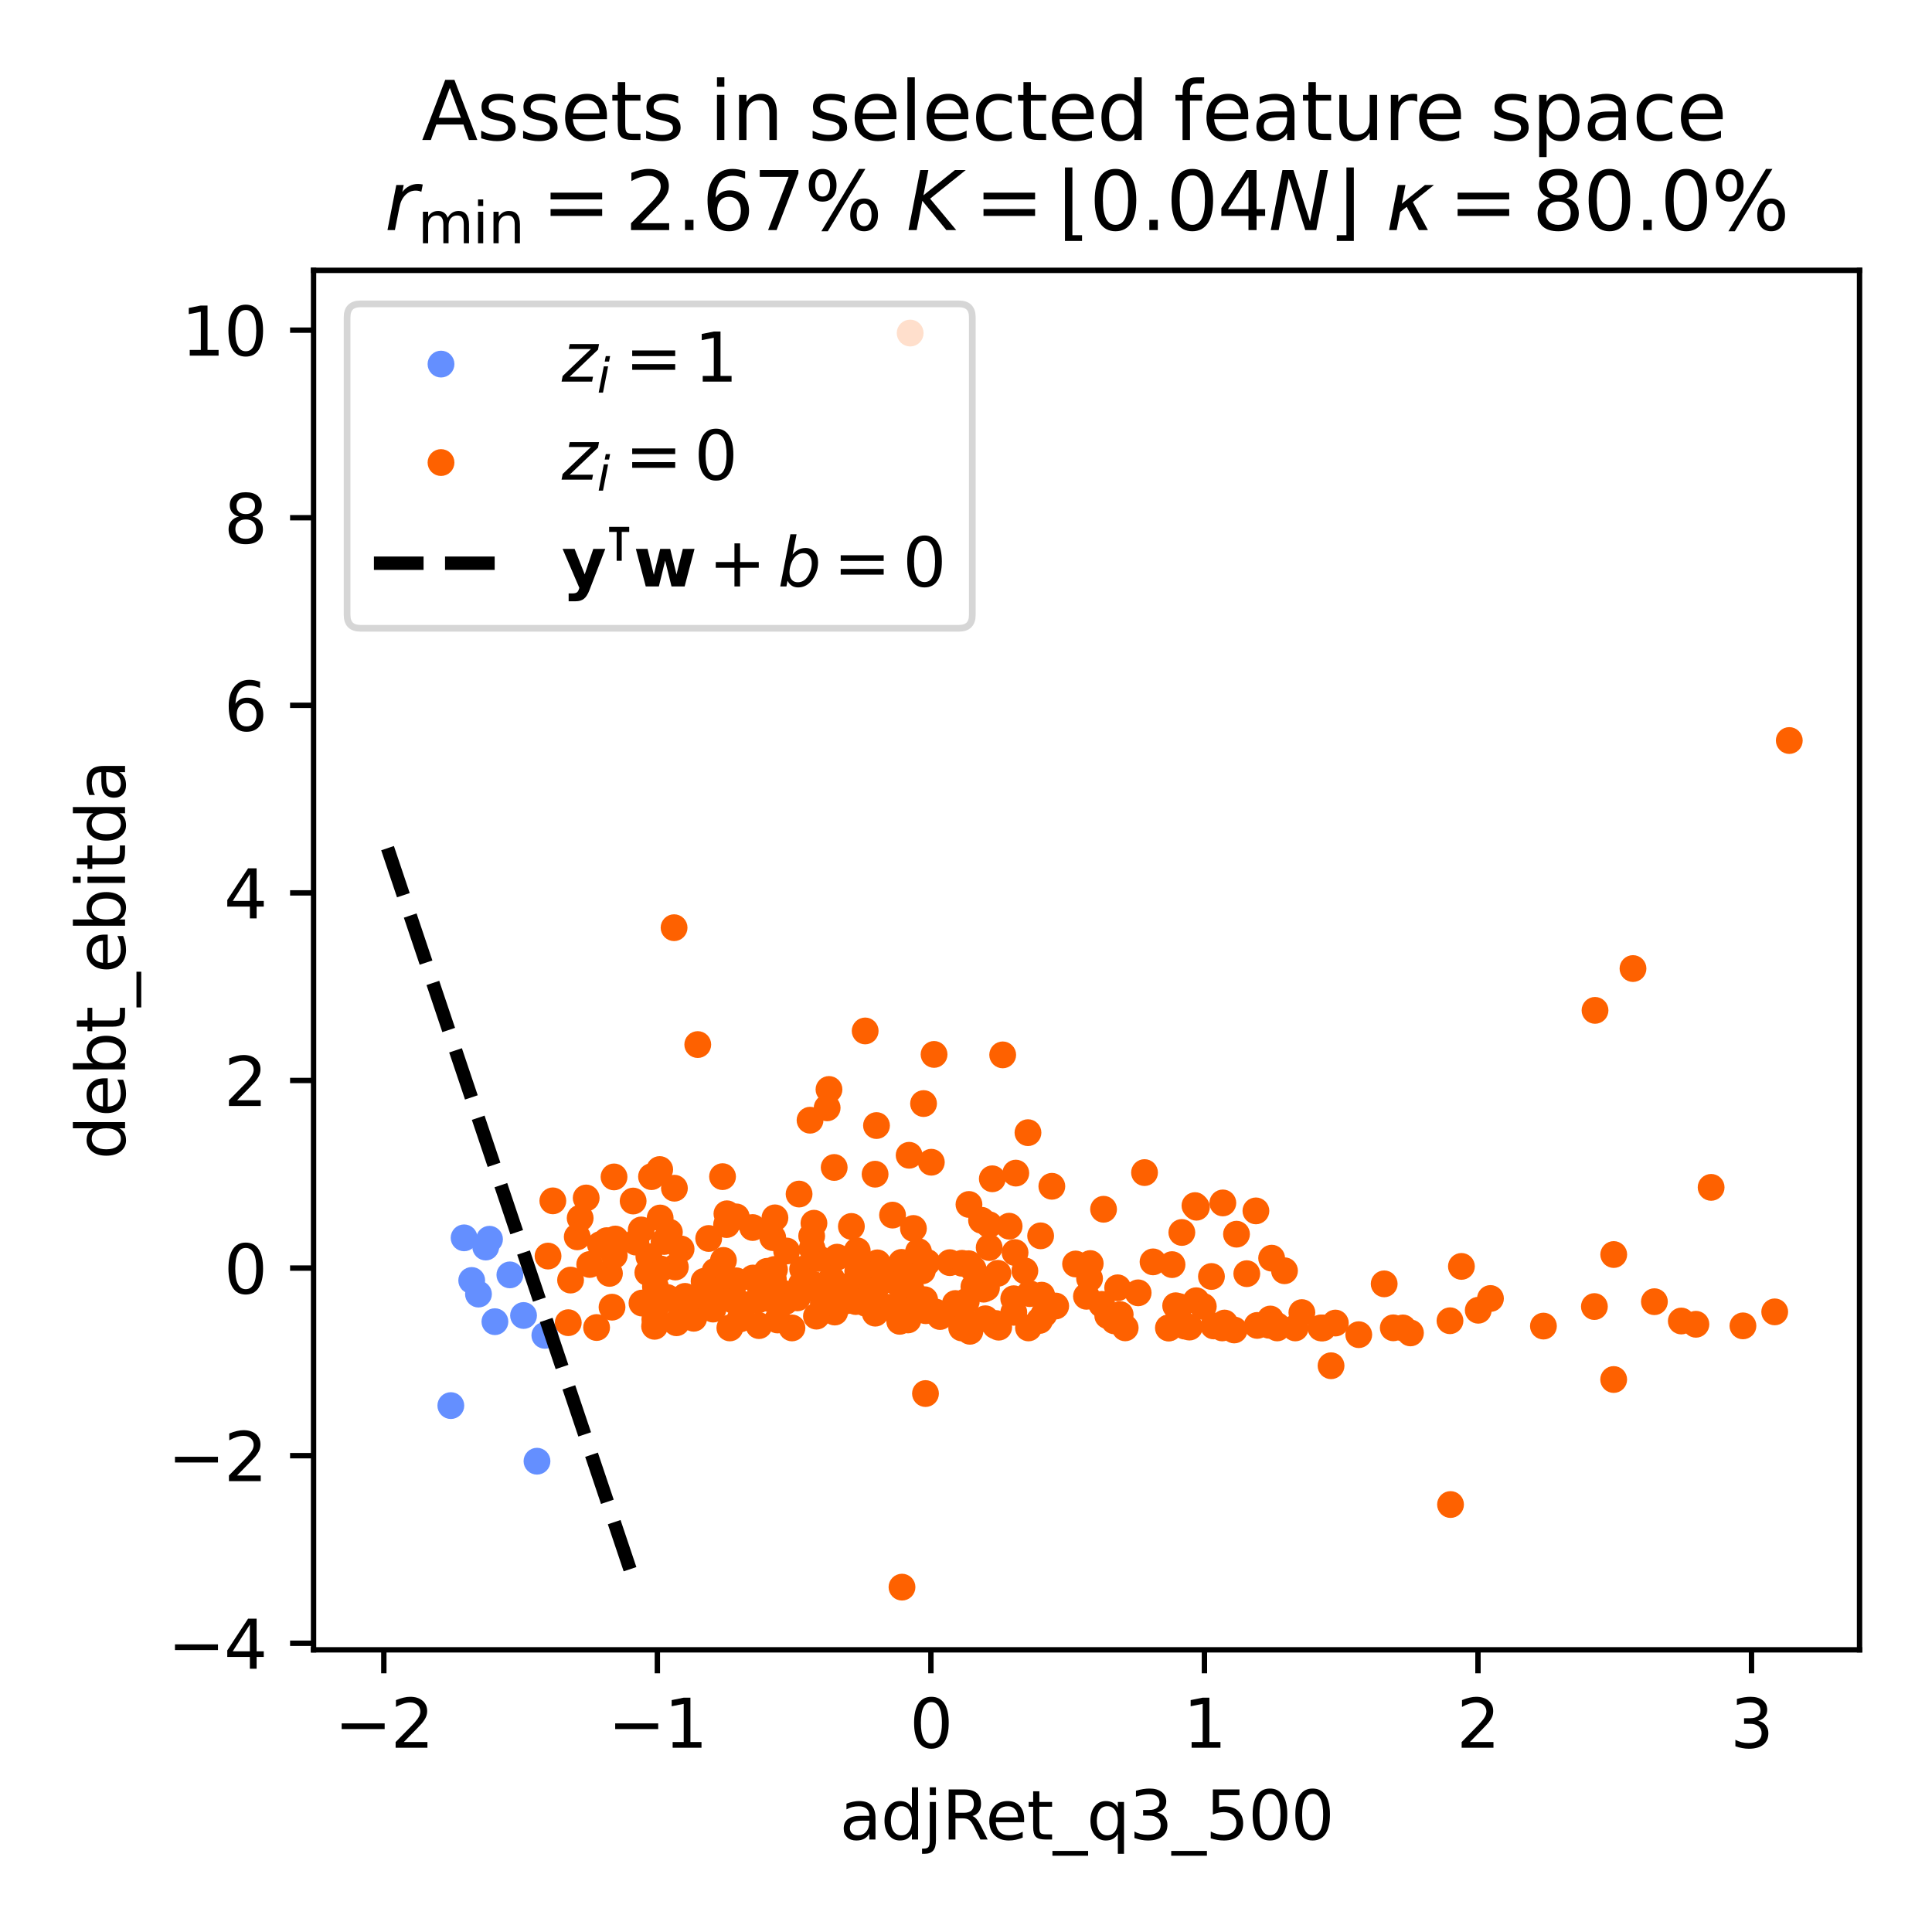 <?xml version="1.0" encoding="utf-8" standalone="no"?>
<!DOCTYPE svg PUBLIC "-//W3C//DTD SVG 1.1//EN"
  "http://www.w3.org/Graphics/SVG/1.1/DTD/svg11.dtd">
<svg xmlns:xlink="http://www.w3.org/1999/xlink" width="288pt" height="288pt" viewBox="0 0 288 288" xmlns="http://www.w3.org/2000/svg" version="1.1">
 <defs>
  <style type="text/css">*{stroke-linejoin: round; stroke-linecap: butt}</style>
 </defs>
 <g id="figure_1">
  <g id="patch_1">
   <path d="M 0 288 
L 288 288 
L 288 0 
L 0 0 
z
" style="fill: #ffffff"/>
  </g>
  <g id="axes_1">
   <g id="patch_2">
    <path d="M 46.741 245.939 
L 277.2 245.939 
L 277.2 40.301 
L 46.741 40.301 
z
" style="fill: #ffffff"/>
   </g>
   <g id="PathCollection_1">
    <defs>
     <path id="C0_0_3d61499119" d="M 0 1.5 
C 0.398 1.5 0.779 1.342 1.061 1.061 
C 1.342 0.779 1.5 0.398 1.5 -0 
C 1.5 -0.398 1.342 -0.779 1.061 -1.061 
C 0.779 -1.342 0.398 -1.5 0 -1.5 
C -0.398 -1.5 -0.779 -1.342 -1.061 -1.061 
C -1.342 -0.779 -1.5 -0.398 -1.5 0 
C -1.5 0.398 -1.342 0.779 -1.061 1.061 
C -0.779 1.342 -0.398 1.5 0 1.5 
z
"/>
    </defs>
    <g clip-path="url(#pf3c64ed84a)">
     <use xlink:href="#C0_0_3d61499119" x="72.97" y="184.73" style="fill: #648fff; stroke: #648fff"/>
    </g>
    <g clip-path="url(#pf3c64ed84a)">
     <use xlink:href="#C0_0_3d61499119" x="76.008" y="190.045" style="fill: #648fff; stroke: #648fff"/>
    </g>
    <g clip-path="url(#pf3c64ed84a)">
     <use xlink:href="#C0_0_3d61499119" x="73.776" y="197.021" style="fill: #648fff; stroke: #648fff"/>
    </g>
    <g clip-path="url(#pf3c64ed84a)">
     <use xlink:href="#C0_0_3d61499119" x="78.044" y="196.099" style="fill: #648fff; stroke: #648fff"/>
    </g>
    <g clip-path="url(#pf3c64ed84a)">
     <use xlink:href="#C0_0_3d61499119" x="69.182" y="184.523" style="fill: #648fff; stroke: #648fff"/>
    </g>
    <g clip-path="url(#pf3c64ed84a)">
     <use xlink:href="#C0_0_3d61499119" x="72.41" y="185.894" style="fill: #648fff; stroke: #648fff"/>
    </g>
    <g clip-path="url(#pf3c64ed84a)">
     <use xlink:href="#C0_0_3d61499119" x="80.049" y="217.82" style="fill: #648fff; stroke: #648fff"/>
    </g>
    <g clip-path="url(#pf3c64ed84a)">
     <use xlink:href="#C0_0_3d61499119" x="81.219" y="199.059" style="fill: #648fff; stroke: #648fff"/>
    </g>
    <g clip-path="url(#pf3c64ed84a)">
     <use xlink:href="#C0_0_3d61499119" x="71.325" y="192.909" style="fill: #648fff; stroke: #648fff"/>
    </g>
    <g clip-path="url(#pf3c64ed84a)">
     <use xlink:href="#C0_0_3d61499119" x="67.205" y="209.53" style="fill: #648fff; stroke: #648fff"/>
    </g>
    <g clip-path="url(#pf3c64ed84a)">
     <use xlink:href="#C0_0_3d61499119" x="70.318" y="190.876" style="fill: #648fff; stroke: #648fff"/>
    </g>
   </g>
   <g id="PathCollection_2">
    <defs>
     <path id="C1_0_de60796480" d="M 0 1.5 
C 0.398 1.5 0.779 1.342 1.061 1.061 
C 1.342 0.779 1.5 0.398 1.5 -0 
C 1.5 -0.398 1.342 -0.779 1.061 -1.061 
C 0.779 -1.342 0.398 -1.5 0 -1.5 
C -0.398 -1.5 -0.779 -1.342 -1.061 -1.061 
C -1.342 -0.779 -1.5 -0.398 -1.5 0 
C -1.5 0.398 -1.342 0.779 -1.061 1.061 
C -0.779 1.342 -0.398 1.5 0 1.5 
z
"/>
    </defs>
    <g clip-path="url(#pf3c64ed84a)">
     <use xlink:href="#C1_0_de60796480" x="189.561" y="187.552" style="fill: #fe6100; stroke: #fe6100"/>
    </g>
    <g clip-path="url(#pf3c64ed84a)">
     <use xlink:href="#C1_0_de60796480" x="123.818" y="195.092" style="fill: #fe6100; stroke: #fe6100"/>
    </g>
    <g clip-path="url(#pf3c64ed84a)">
     <use xlink:href="#C1_0_de60796480" x="182.192" y="197.952" style="fill: #fe6100; stroke: #fe6100"/>
    </g>
    <g clip-path="url(#pf3c64ed84a)">
     <use xlink:href="#C1_0_de60796480" x="222.181" y="193.565" style="fill: #fe6100; stroke: #fe6100"/>
    </g>
    <g clip-path="url(#pf3c64ed84a)">
     <use xlink:href="#C1_0_de60796480" x="99.786" y="183.676" style="fill: #fe6100; stroke: #fe6100"/>
    </g>
    <g clip-path="url(#pf3c64ed84a)">
     <use xlink:href="#C1_0_de60796480" x="125.689" y="192.174" style="fill: #fe6100; stroke: #fe6100"/>
    </g>
    <g clip-path="url(#pf3c64ed84a)">
     <use xlink:href="#C1_0_de60796480" x="193.08" y="197.952" style="fill: #fe6100; stroke: #fe6100"/>
    </g>
    <g clip-path="url(#pf3c64ed84a)">
     <use xlink:href="#C1_0_de60796480" x="124.8" y="194.64" style="fill: #fe6100; stroke: #fe6100"/>
    </g>
    <g clip-path="url(#pf3c64ed84a)">
     <use xlink:href="#C1_0_de60796480" x="135.523" y="172.215" style="fill: #fe6100; stroke: #fe6100"/>
    </g>
    <g clip-path="url(#pf3c64ed84a)">
     <use xlink:href="#C1_0_de60796480" x="84.711" y="197.17" style="fill: #fe6100; stroke: #fe6100"/>
    </g>
    <g clip-path="url(#pf3c64ed84a)">
     <use xlink:href="#C1_0_de60796480" x="124.433" y="195.585" style="fill: #fe6100; stroke: #fe6100"/>
    </g>
    <g clip-path="url(#pf3c64ed84a)">
     <use xlink:href="#C1_0_de60796480" x="178.314" y="193.897" style="fill: #fe6100; stroke: #fe6100"/>
    </g>
    <g clip-path="url(#pf3c64ed84a)">
     <use xlink:href="#C1_0_de60796480" x="130.47" y="195.752" style="fill: #fe6100; stroke: #fe6100"/>
    </g>
    <g clip-path="url(#pf3c64ed84a)">
     <use xlink:href="#C1_0_de60796480" x="264.554" y="195.558" style="fill: #fe6100; stroke: #fe6100"/>
    </g>
    <g clip-path="url(#pf3c64ed84a)">
     <use xlink:href="#C1_0_de60796480" x="255.074" y="176.999" style="fill: #fe6100; stroke: #fe6100"/>
    </g>
    <g clip-path="url(#pf3c64ed84a)">
     <use xlink:href="#C1_0_de60796480" x="134.119" y="196.969" style="fill: #fe6100; stroke: #fe6100"/>
    </g>
    <g clip-path="url(#pf3c64ed84a)">
     <use xlink:href="#C1_0_de60796480" x="97.705" y="191.803" style="fill: #fe6100; stroke: #fe6100"/>
    </g>
    <g clip-path="url(#pf3c64ed84a)">
     <use xlink:href="#C1_0_de60796480" x="138.21" y="188.182" style="fill: #fe6100; stroke: #fe6100"/>
    </g>
    <g clip-path="url(#pf3c64ed84a)">
     <use xlink:href="#C1_0_de60796480" x="106.588" y="189.506" style="fill: #fe6100; stroke: #fe6100"/>
    </g>
    <g clip-path="url(#pf3c64ed84a)">
     <use xlink:href="#C1_0_de60796480" x="100.534" y="177.126" style="fill: #fe6100; stroke: #fe6100"/>
    </g>
    <g clip-path="url(#pf3c64ed84a)">
     <use xlink:href="#C1_0_de60796480" x="97.12" y="175.401" style="fill: #fe6100; stroke: #fe6100"/>
    </g>
    <g clip-path="url(#pf3c64ed84a)">
     <use xlink:href="#C1_0_de60796480" x="115.189" y="184.49" style="fill: #fe6100; stroke: #fe6100"/>
    </g>
    <g clip-path="url(#pf3c64ed84a)">
     <use xlink:href="#C1_0_de60796480" x="187.216" y="180.505" style="fill: #fe6100; stroke: #fe6100"/>
    </g>
    <g clip-path="url(#pf3c64ed84a)">
     <use xlink:href="#C1_0_de60796480" x="128.531" y="193.776" style="fill: #fe6100; stroke: #fe6100"/>
    </g>
    <g clip-path="url(#pf3c64ed84a)">
     <use xlink:href="#C1_0_de60796480" x="153.237" y="168.845" style="fill: #fe6100; stroke: #fe6100"/>
    </g>
    <g clip-path="url(#pf3c64ed84a)">
     <use xlink:href="#C1_0_de60796480" x="161.955" y="193.238" style="fill: #fe6100; stroke: #fe6100"/>
    </g>
    <g clip-path="url(#pf3c64ed84a)">
     <use xlink:href="#C1_0_de60796480" x="119.647" y="189.197" style="fill: #fe6100; stroke: #fe6100"/>
    </g>
    <g clip-path="url(#pf3c64ed84a)">
     <use xlink:href="#C1_0_de60796480" x="151.424" y="174.873" style="fill: #fe6100; stroke: #fe6100"/>
    </g>
    <g clip-path="url(#pf3c64ed84a)">
     <use xlink:href="#C1_0_de60796480" x="137.492" y="189.441" style="fill: #fe6100; stroke: #fe6100"/>
    </g>
    <g clip-path="url(#pf3c64ed84a)">
     <use xlink:href="#C1_0_de60796480" x="246.62" y="194.041" style="fill: #fe6100; stroke: #fe6100"/>
    </g>
    <g clip-path="url(#pf3c64ed84a)">
     <use xlink:href="#C1_0_de60796480" x="115.274" y="191.537" style="fill: #fe6100; stroke: #fe6100"/>
    </g>
    <g clip-path="url(#pf3c64ed84a)">
     <use xlink:href="#C1_0_de60796480" x="134.637" y="191.658" style="fill: #fe6100; stroke: #fe6100"/>
    </g>
    <g clip-path="url(#pf3c64ed84a)">
     <use xlink:href="#C1_0_de60796480" x="157.371" y="194.685" style="fill: #fe6100; stroke: #fe6100"/>
    </g>
    <g clip-path="url(#pf3c64ed84a)">
     <use xlink:href="#C1_0_de60796480" x="109.014" y="193.444" style="fill: #fe6100; stroke: #fe6100"/>
    </g>
    <g clip-path="url(#pf3c64ed84a)">
     <use xlink:href="#C1_0_de60796480" x="164.506" y="180.262" style="fill: #fe6100; stroke: #fe6100"/>
    </g>
    <g clip-path="url(#pf3c64ed84a)">
     <use xlink:href="#C1_0_de60796480" x="177.307" y="197.825" style="fill: #fe6100; stroke: #fe6100"/>
    </g>
    <g clip-path="url(#pf3c64ed84a)">
     <use xlink:href="#C1_0_de60796480" x="146.885" y="196.585" style="fill: #fe6100; stroke: #fe6100"/>
    </g>
    <g clip-path="url(#pf3c64ed84a)">
     <use xlink:href="#C1_0_de60796480" x="153.314" y="197.952" style="fill: #fe6100; stroke: #fe6100"/>
    </g>
    <g clip-path="url(#pf3c64ed84a)">
     <use xlink:href="#C1_0_de60796480" x="171.881" y="188.105" style="fill: #fe6100; stroke: #fe6100"/>
    </g>
    <g clip-path="url(#pf3c64ed84a)">
     <use xlink:href="#C1_0_de60796480" x="127.726" y="192.021" style="fill: #fe6100; stroke: #fe6100"/>
    </g>
    <g clip-path="url(#pf3c64ed84a)">
     <use xlink:href="#C1_0_de60796480" x="174.713" y="188.515" style="fill: #fe6100; stroke: #fe6100"/>
    </g>
    <g clip-path="url(#pf3c64ed84a)">
     <use xlink:href="#C1_0_de60796480" x="121.066" y="186.142" style="fill: #fe6100; stroke: #fe6100"/>
    </g>
    <g clip-path="url(#pf3c64ed84a)">
     <use xlink:href="#C1_0_de60796480" x="151.125" y="195.623" style="fill: #fe6100; stroke: #fe6100"/>
    </g>
    <g clip-path="url(#pf3c64ed84a)">
     <use xlink:href="#C1_0_de60796480" x="147.457" y="185.973" style="fill: #fe6100; stroke: #fe6100"/>
    </g>
    <g clip-path="url(#pf3c64ed84a)">
     <use xlink:href="#C1_0_de60796480" x="110.323" y="196.613" style="fill: #fe6100; stroke: #fe6100"/>
    </g>
    <g clip-path="url(#pf3c64ed84a)">
     <use xlink:href="#C1_0_de60796480" x="108.362" y="180.936" style="fill: #fe6100; stroke: #fe6100"/>
    </g>
    <g clip-path="url(#pf3c64ed84a)">
     <use xlink:href="#C1_0_de60796480" x="137.839" y="193.745" style="fill: #fe6100; stroke: #fe6100"/>
    </g>
    <g clip-path="url(#pf3c64ed84a)">
     <use xlink:href="#C1_0_de60796480" x="112.97" y="193.813" style="fill: #fe6100; stroke: #fe6100"/>
    </g>
    <g clip-path="url(#pf3c64ed84a)">
     <use xlink:href="#C1_0_de60796480" x="114.673" y="193.59" style="fill: #fe6100; stroke: #fe6100"/>
    </g>
    <g clip-path="url(#pf3c64ed84a)">
     <use xlink:href="#C1_0_de60796480" x="148.752" y="189.813" style="fill: #fe6100; stroke: #fe6100"/>
    </g>
    <g clip-path="url(#pf3c64ed84a)">
     <use xlink:href="#C1_0_de60796480" x="97.906" y="194.601" style="fill: #fe6100; stroke: #fe6100"/>
    </g>
    <g clip-path="url(#pf3c64ed84a)">
     <use xlink:href="#C1_0_de60796480" x="119.73" y="191.934" style="fill: #fe6100; stroke: #fe6100"/>
    </g>
    <g clip-path="url(#pf3c64ed84a)">
     <use xlink:href="#C1_0_de60796480" x="123.301" y="165.144" style="fill: #fe6100; stroke: #fe6100"/>
    </g>
    <g clip-path="url(#pf3c64ed84a)">
     <use xlink:href="#C1_0_de60796480" x="124.352" y="174.032" style="fill: #fe6100; stroke: #fe6100"/>
    </g>
    <g clip-path="url(#pf3c64ed84a)">
     <use xlink:href="#C1_0_de60796480" x="86.485" y="181.585" style="fill: #fe6100; stroke: #fe6100"/>
    </g>
    <g clip-path="url(#pf3c64ed84a)">
     <use xlink:href="#C1_0_de60796480" x="107.708" y="175.399" style="fill: #fe6100; stroke: #fe6100"/>
    </g>
    <g clip-path="url(#pf3c64ed84a)">
     <use xlink:href="#C1_0_de60796480" x="170.613" y="174.796" style="fill: #fe6100; stroke: #fe6100"/>
    </g>
    <g clip-path="url(#pf3c64ed84a)">
     <use xlink:href="#C1_0_de60796480" x="180.589" y="190.282" style="fill: #fe6100; stroke: #fe6100"/>
    </g>
    <g clip-path="url(#pf3c64ed84a)">
     <use xlink:href="#C1_0_de60796480" x="130.649" y="191.811" style="fill: #fe6100; stroke: #fe6100"/>
    </g>
    <g clip-path="url(#pf3c64ed84a)">
     <use xlink:href="#C1_0_de60796480" x="154.967" y="196.842" style="fill: #fe6100; stroke: #fe6100"/>
    </g>
    <g clip-path="url(#pf3c64ed84a)">
     <use xlink:href="#C1_0_de60796480" x="209.13" y="197.952" style="fill: #fe6100; stroke: #fe6100"/>
    </g>
    <g clip-path="url(#pf3c64ed84a)">
     <use xlink:href="#C1_0_de60796480" x="112.195" y="182.986" style="fill: #fe6100; stroke: #fe6100"/>
    </g>
    <g clip-path="url(#pf3c64ed84a)">
     <use xlink:href="#C1_0_de60796480" x="139.481" y="195.58" style="fill: #fe6100; stroke: #fe6100"/>
    </g>
    <g clip-path="url(#pf3c64ed84a)">
     <use xlink:href="#C1_0_de60796480" x="144.58" y="198.453" style="fill: #fe6100; stroke: #fe6100"/>
    </g>
    <g clip-path="url(#pf3c64ed84a)">
     <use xlink:href="#C1_0_de60796480" x="82.41" y="179.009" style="fill: #fe6100; stroke: #fe6100"/>
    </g>
    <g clip-path="url(#pf3c64ed84a)">
     <use xlink:href="#C1_0_de60796480" x="151.314" y="186.717" style="fill: #fe6100; stroke: #fe6100"/>
    </g>
    <g clip-path="url(#pf3c64ed84a)">
     <use xlink:href="#C1_0_de60796480" x="107.842" y="187.888" style="fill: #fe6100; stroke: #fe6100"/>
    </g>
    <g clip-path="url(#pf3c64ed84a)">
     <use xlink:href="#C1_0_de60796480" x="150.431" y="182.788" style="fill: #fe6100; stroke: #fe6100"/>
    </g>
    <g clip-path="url(#pf3c64ed84a)">
     <use xlink:href="#C1_0_de60796480" x="182.285" y="179.319" style="fill: #fe6100; stroke: #fe6100"/>
    </g>
    <g clip-path="url(#pf3c64ed84a)">
     <use xlink:href="#C1_0_de60796480" x="118.769" y="192.957" style="fill: #fe6100; stroke: #fe6100"/>
    </g>
    <g clip-path="url(#pf3c64ed84a)">
     <use xlink:href="#C1_0_de60796480" x="126.911" y="191.543" style="fill: #fe6100; stroke: #fe6100"/>
    </g>
    <g clip-path="url(#pf3c64ed84a)">
     <use xlink:href="#C1_0_de60796480" x="97.617" y="196.672" style="fill: #fe6100; stroke: #fe6100"/>
    </g>
    <g clip-path="url(#pf3c64ed84a)">
     <use xlink:href="#C1_0_de60796480" x="104.911" y="192.726" style="fill: #fe6100; stroke: #fe6100"/>
    </g>
    <g clip-path="url(#pf3c64ed84a)">
     <use xlink:href="#C1_0_de60796480" x="81.696" y="187.24" style="fill: #fe6100; stroke: #fe6100"/>
    </g>
    <g clip-path="url(#pf3c64ed84a)">
     <use xlink:href="#C1_0_de60796480" x="87.907" y="188.494" style="fill: #fe6100; stroke: #fe6100"/>
    </g>
    <g clip-path="url(#pf3c64ed84a)">
     <use xlink:href="#C1_0_de60796480" x="216.228" y="224.278" style="fill: #fe6100; stroke: #fe6100"/>
    </g>
    <g clip-path="url(#pf3c64ed84a)">
     <use xlink:href="#C1_0_de60796480" x="95.7" y="194.246" style="fill: #fe6100; stroke: #fe6100"/>
    </g>
    <g clip-path="url(#pf3c64ed84a)">
     <use xlink:href="#C1_0_de60796480" x="98.516" y="189.171" style="fill: #fe6100; stroke: #fe6100"/>
    </g>
    <g clip-path="url(#pf3c64ed84a)">
     <use xlink:href="#C1_0_de60796480" x="146.618" y="192.177" style="fill: #fe6100; stroke: #fe6100"/>
    </g>
    <g clip-path="url(#pf3c64ed84a)">
     <use xlink:href="#C1_0_de60796480" x="101.531" y="186.182" style="fill: #fe6100; stroke: #fe6100"/>
    </g>
    <g clip-path="url(#pf3c64ed84a)">
     <use xlink:href="#C1_0_de60796480" x="90.849" y="189.823" style="fill: #fe6100; stroke: #fe6100"/>
    </g>
    <g clip-path="url(#pf3c64ed84a)">
     <use xlink:href="#C1_0_de60796480" x="109.992" y="194.056" style="fill: #fe6100; stroke: #fe6100"/>
    </g>
    <g clip-path="url(#pf3c64ed84a)">
     <use xlink:href="#C1_0_de60796480" x="133.016" y="190.462" style="fill: #fe6100; stroke: #fe6100"/>
    </g>
    <g clip-path="url(#pf3c64ed84a)">
     <use xlink:href="#C1_0_de60796480" x="94.795" y="185.162" style="fill: #fe6100; stroke: #fe6100"/>
    </g>
    <g clip-path="url(#pf3c64ed84a)">
     <use xlink:href="#C1_0_de60796480" x="104.957" y="191.002" style="fill: #fe6100; stroke: #fe6100"/>
    </g>
    <g clip-path="url(#pf3c64ed84a)">
     <use xlink:href="#C1_0_de60796480" x="98.408" y="181.564" style="fill: #fe6100; stroke: #fe6100"/>
    </g>
    <g clip-path="url(#pf3c64ed84a)">
     <use xlink:href="#C1_0_de60796480" x="115.45" y="189.239" style="fill: #fe6100; stroke: #fe6100"/>
    </g>
    <g clip-path="url(#pf3c64ed84a)">
     <use xlink:href="#C1_0_de60796480" x="187.411" y="197.579" style="fill: #fe6100; stroke: #fe6100"/>
    </g>
    <g clip-path="url(#pf3c64ed84a)">
     <use xlink:href="#C1_0_de60796480" x="156.796" y="176.838" style="fill: #fe6100; stroke: #fe6100"/>
    </g>
    <g clip-path="url(#pf3c64ed84a)">
     <use xlink:href="#C1_0_de60796480" x="148.448" y="197.291" style="fill: #fe6100; stroke: #fe6100"/>
    </g>
    <g clip-path="url(#pf3c64ed84a)">
     <use xlink:href="#C1_0_de60796480" x="143.133" y="194.614" style="fill: #fe6100; stroke: #fe6100"/>
    </g>
    <g clip-path="url(#pf3c64ed84a)">
     <use xlink:href="#C1_0_de60796480" x="145.179" y="191.814" style="fill: #fe6100; stroke: #fe6100"/>
    </g>
    <g clip-path="url(#pf3c64ed84a)">
     <use xlink:href="#C1_0_de60796480" x="133.05" y="181.133" style="fill: #fe6100; stroke: #fe6100"/>
    </g>
    <g clip-path="url(#pf3c64ed84a)">
     <use xlink:href="#C1_0_de60796480" x="162.518" y="188.355" style="fill: #fe6100; stroke: #fe6100"/>
    </g>
    <g clip-path="url(#pf3c64ed84a)">
     <use xlink:href="#C1_0_de60796480" x="106.289" y="195.144" style="fill: #fe6100; stroke: #fe6100"/>
    </g>
    <g clip-path="url(#pf3c64ed84a)">
     <use xlink:href="#C1_0_de60796480" x="137.673" y="164.507" style="fill: #fe6100; stroke: #fe6100"/>
    </g>
    <g clip-path="url(#pf3c64ed84a)">
     <use xlink:href="#C1_0_de60796480" x="216.146" y="196.882" style="fill: #fe6100; stroke: #fe6100"/>
    </g>
    <g clip-path="url(#pf3c64ed84a)">
     <use xlink:href="#C1_0_de60796480" x="183.978" y="198.257" style="fill: #fe6100; stroke: #fe6100"/>
    </g>
    <g clip-path="url(#pf3c64ed84a)">
     <use xlink:href="#C1_0_de60796480" x="85.054" y="190.819" style="fill: #fe6100; stroke: #fe6100"/>
    </g>
    <g clip-path="url(#pf3c64ed84a)">
     <use xlink:href="#C1_0_de60796480" x="124.174" y="191.981" style="fill: #fe6100; stroke: #fe6100"/>
    </g>
    <g clip-path="url(#pf3c64ed84a)">
     <use xlink:href="#C1_0_de60796480" x="165.129" y="196.126" style="fill: #fe6100; stroke: #fe6100"/>
    </g>
    <g clip-path="url(#pf3c64ed84a)">
     <use xlink:href="#C1_0_de60796480" x="102.113" y="193.247" style="fill: #fe6100; stroke: #fe6100"/>
    </g>
    <g clip-path="url(#pf3c64ed84a)">
     <use xlink:href="#C1_0_de60796480" x="103.411" y="196.512" style="fill: #fe6100; stroke: #fe6100"/>
    </g>
    <g clip-path="url(#pf3c64ed84a)">
     <use xlink:href="#C1_0_de60796480" x="194.069" y="195.666" style="fill: #fe6100; stroke: #fe6100"/>
    </g>
    <g clip-path="url(#pf3c64ed84a)">
     <use xlink:href="#C1_0_de60796480" x="124.203" y="194.69" style="fill: #fe6100; stroke: #fe6100"/>
    </g>
    <g clip-path="url(#pf3c64ed84a)">
     <use xlink:href="#C1_0_de60796480" x="120.752" y="166.989" style="fill: #fe6100; stroke: #fe6100"/>
    </g>
    <g clip-path="url(#pf3c64ed84a)">
     <use xlink:href="#C1_0_de60796480" x="155.625" y="195.916" style="fill: #fe6100; stroke: #fe6100"/>
    </g>
    <g clip-path="url(#pf3c64ed84a)">
     <use xlink:href="#C1_0_de60796480" x="134.459" y="236.592" style="fill: #fe6100; stroke: #fe6100"/>
    </g>
    <g clip-path="url(#pf3c64ed84a)">
     <use xlink:href="#C1_0_de60796480" x="166.607" y="196.716" style="fill: #fe6100; stroke: #fe6100"/>
    </g>
    <g clip-path="url(#pf3c64ed84a)">
     <use xlink:href="#C1_0_de60796480" x="130.186" y="192.79" style="fill: #fe6100; stroke: #fe6100"/>
    </g>
    <g clip-path="url(#pf3c64ed84a)">
     <use xlink:href="#C1_0_de60796480" x="166.985" y="195.963" style="fill: #fe6100; stroke: #fe6100"/>
    </g>
    <g clip-path="url(#pf3c64ed84a)">
     <use xlink:href="#C1_0_de60796480" x="134.395" y="188.18" style="fill: #fe6100; stroke: #fe6100"/>
    </g>
    <g clip-path="url(#pf3c64ed84a)">
     <use xlink:href="#C1_0_de60796480" x="101.26" y="194.342" style="fill: #fe6100; stroke: #fe6100"/>
    </g>
    <g clip-path="url(#pf3c64ed84a)">
     <use xlink:href="#C1_0_de60796480" x="106.953" y="192.45" style="fill: #fe6100; stroke: #fe6100"/>
    </g>
    <g clip-path="url(#pf3c64ed84a)">
     <use xlink:href="#C1_0_de60796480" x="123.369" y="191.319" style="fill: #fe6100; stroke: #fe6100"/>
    </g>
    <g clip-path="url(#pf3c64ed84a)">
     <use xlink:href="#C1_0_de60796480" x="162.419" y="190.587" style="fill: #fe6100; stroke: #fe6100"/>
    </g>
    <g clip-path="url(#pf3c64ed84a)">
     <use xlink:href="#C1_0_de60796480" x="136.494" y="189.344" style="fill: #fe6100; stroke: #fe6100"/>
    </g>
    <g clip-path="url(#pf3c64ed84a)">
     <use xlink:href="#C1_0_de60796480" x="190.369" y="197.623" style="fill: #fe6100; stroke: #fe6100"/>
    </g>
    <g clip-path="url(#pf3c64ed84a)">
     <use xlink:href="#C1_0_de60796480" x="97.581" y="197.711" style="fill: #fe6100; stroke: #fe6100"/>
    </g>
    <g clip-path="url(#pf3c64ed84a)">
     <use xlink:href="#C1_0_de60796480" x="207.693" y="197.937" style="fill: #fe6100; stroke: #fe6100"/>
    </g>
    <g clip-path="url(#pf3c64ed84a)">
     <use xlink:href="#C1_0_de60796480" x="180.92" y="197.656" style="fill: #fe6100; stroke: #fe6100"/>
    </g>
    <g clip-path="url(#pf3c64ed84a)">
     <use xlink:href="#C1_0_de60796480" x="237.675" y="194.766" style="fill: #fe6100; stroke: #fe6100"/>
    </g>
    <g clip-path="url(#pf3c64ed84a)">
     <use xlink:href="#C1_0_de60796480" x="126.915" y="182.823" style="fill: #fe6100; stroke: #fe6100"/>
    </g>
    <g clip-path="url(#pf3c64ed84a)">
     <use xlink:href="#C1_0_de60796480" x="116.94" y="192.841" style="fill: #fe6100; stroke: #fe6100"/>
    </g>
    <g clip-path="url(#pf3c64ed84a)">
     <use xlink:href="#C1_0_de60796480" x="126.153" y="193.909" style="fill: #fe6100; stroke: #fe6100"/>
    </g>
    <g clip-path="url(#pf3c64ed84a)">
     <use xlink:href="#C1_0_de60796480" x="108.797" y="197.952" style="fill: #fe6100; stroke: #fe6100"/>
    </g>
    <g clip-path="url(#pf3c64ed84a)">
     <use xlink:href="#C1_0_de60796480" x="132.351" y="190.749" style="fill: #fe6100; stroke: #fe6100"/>
    </g>
    <g clip-path="url(#pf3c64ed84a)">
     <use xlink:href="#C1_0_de60796480" x="88.933" y="197.892" style="fill: #fe6100; stroke: #fe6100"/>
    </g>
    <g clip-path="url(#pf3c64ed84a)">
     <use xlink:href="#C1_0_de60796480" x="197.204" y="197.952" style="fill: #fe6100; stroke: #fe6100"/>
    </g>
    <g clip-path="url(#pf3c64ed84a)">
     <use xlink:href="#C1_0_de60796480" x="135.346" y="196.762" style="fill: #fe6100; stroke: #fe6100"/>
    </g>
    <g clip-path="url(#pf3c64ed84a)">
     <use xlink:href="#C1_0_de60796480" x="135.677" y="49.648" style="fill: #fe6100; stroke: #fe6100"/>
    </g>
    <g clip-path="url(#pf3c64ed84a)">
     <use xlink:href="#C1_0_de60796480" x="119.471" y="191.442" style="fill: #fe6100; stroke: #fe6100"/>
    </g>
    <g clip-path="url(#pf3c64ed84a)">
     <use xlink:href="#C1_0_de60796480" x="147.922" y="175.72" style="fill: #fe6100; stroke: #fe6100"/>
    </g>
    <g clip-path="url(#pf3c64ed84a)">
     <use xlink:href="#C1_0_de60796480" x="128.969" y="153.681" style="fill: #fe6100; stroke: #fe6100"/>
    </g>
    <g clip-path="url(#pf3c64ed84a)">
     <use xlink:href="#C1_0_de60796480" x="252.807" y="197.408" style="fill: #fe6100; stroke: #fe6100"/>
    </g>
    <g clip-path="url(#pf3c64ed84a)">
     <use xlink:href="#C1_0_de60796480" x="135.206" y="193.826" style="fill: #fe6100; stroke: #fe6100"/>
    </g>
    <g clip-path="url(#pf3c64ed84a)">
     <use xlink:href="#C1_0_de60796480" x="132.179" y="194.878" style="fill: #fe6100; stroke: #fe6100"/>
    </g>
    <g clip-path="url(#pf3c64ed84a)">
     <use xlink:href="#C1_0_de60796480" x="143.402" y="188.315" style="fill: #fe6100; stroke: #fe6100"/>
    </g>
    <g clip-path="url(#pf3c64ed84a)">
     <use xlink:href="#C1_0_de60796480" x="142.415" y="194.313" style="fill: #fe6100; stroke: #fe6100"/>
    </g>
    <g clip-path="url(#pf3c64ed84a)">
     <use xlink:href="#C1_0_de60796480" x="99.468" y="193.423" style="fill: #fe6100; stroke: #fe6100"/>
    </g>
    <g clip-path="url(#pf3c64ed84a)">
     <use xlink:href="#C1_0_de60796480" x="122.742" y="194.151" style="fill: #fe6100; stroke: #fe6100"/>
    </g>
    <g clip-path="url(#pf3c64ed84a)">
     <use xlink:href="#C1_0_de60796480" x="144.442" y="179.547" style="fill: #fe6100; stroke: #fe6100"/>
    </g>
    <g clip-path="url(#pf3c64ed84a)">
     <use xlink:href="#C1_0_de60796480" x="266.725" y="110.39" style="fill: #fe6100; stroke: #fe6100"/>
    </g>
    <g clip-path="url(#pf3c64ed84a)">
     <use xlink:href="#C1_0_de60796480" x="175.255" y="194.644" style="fill: #fe6100; stroke: #fe6100"/>
    </g>
    <g clip-path="url(#pf3c64ed84a)">
     <use xlink:href="#C1_0_de60796480" x="105.643" y="184.618" style="fill: #fe6100; stroke: #fe6100"/>
    </g>
    <g clip-path="url(#pf3c64ed84a)">
     <use xlink:href="#C1_0_de60796480" x="113.395" y="192.442" style="fill: #fe6100; stroke: #fe6100"/>
    </g>
    <g clip-path="url(#pf3c64ed84a)">
     <use xlink:href="#C1_0_de60796480" x="169.662" y="192.72" style="fill: #fe6100; stroke: #fe6100"/>
    </g>
    <g clip-path="url(#pf3c64ed84a)">
     <use xlink:href="#C1_0_de60796480" x="127.79" y="186.449" style="fill: #fe6100; stroke: #fe6100"/>
    </g>
    <g clip-path="url(#pf3c64ed84a)">
     <use xlink:href="#C1_0_de60796480" x="243.427" y="144.381" style="fill: #fe6100; stroke: #fe6100"/>
    </g>
    <g clip-path="url(#pf3c64ed84a)">
     <use xlink:href="#C1_0_de60796480" x="175.82" y="194.788" style="fill: #fe6100; stroke: #fe6100"/>
    </g>
    <g clip-path="url(#pf3c64ed84a)">
     <use xlink:href="#C1_0_de60796480" x="124.779" y="187.403" style="fill: #fe6100; stroke: #fe6100"/>
    </g>
    <g clip-path="url(#pf3c64ed84a)">
     <use xlink:href="#C1_0_de60796480" x="109.753" y="190.926" style="fill: #fe6100; stroke: #fe6100"/>
    </g>
    <g clip-path="url(#pf3c64ed84a)">
     <use xlink:href="#C1_0_de60796480" x="142.612" y="195.134" style="fill: #fe6100; stroke: #fe6100"/>
    </g>
    <g clip-path="url(#pf3c64ed84a)">
     <use xlink:href="#C1_0_de60796480" x="122.018" y="187.588" style="fill: #fe6100; stroke: #fe6100"/>
    </g>
    <g clip-path="url(#pf3c64ed84a)">
     <use xlink:href="#C1_0_de60796480" x="115.288" y="190.729" style="fill: #fe6100; stroke: #fe6100"/>
    </g>
    <g clip-path="url(#pf3c64ed84a)">
     <use xlink:href="#C1_0_de60796480" x="250.629" y="196.922" style="fill: #fe6100; stroke: #fe6100"/>
    </g>
    <g clip-path="url(#pf3c64ed84a)">
     <use xlink:href="#C1_0_de60796480" x="144.695" y="197.503" style="fill: #fe6100; stroke: #fe6100"/>
    </g>
    <g clip-path="url(#pf3c64ed84a)">
     <use xlink:href="#C1_0_de60796480" x="115.524" y="192.998" style="fill: #fe6100; stroke: #fe6100"/>
    </g>
    <g clip-path="url(#pf3c64ed84a)">
     <use xlink:href="#C1_0_de60796480" x="123.179" y="193.454" style="fill: #fe6100; stroke: #fe6100"/>
    </g>
    <g clip-path="url(#pf3c64ed84a)">
     <use xlink:href="#C1_0_de60796480" x="110.965" y="194.501" style="fill: #fe6100; stroke: #fe6100"/>
    </g>
    <g clip-path="url(#pf3c64ed84a)">
     <use xlink:href="#C1_0_de60796480" x="144.044" y="194" style="fill: #fe6100; stroke: #fe6100"/>
    </g>
    <g clip-path="url(#pf3c64ed84a)">
     <use xlink:href="#C1_0_de60796480" x="140.132" y="196.253" style="fill: #fe6100; stroke: #fe6100"/>
    </g>
    <g clip-path="url(#pf3c64ed84a)">
     <use xlink:href="#C1_0_de60796480" x="145.064" y="189.168" style="fill: #fe6100; stroke: #fe6100"/>
    </g>
    <g clip-path="url(#pf3c64ed84a)">
     <use xlink:href="#C1_0_de60796480" x="174.264" y="197.952" style="fill: #fe6100; stroke: #fe6100"/>
    </g>
    <g clip-path="url(#pf3c64ed84a)">
     <use xlink:href="#C1_0_de60796480" x="178.131" y="179.717" style="fill: #fe6100; stroke: #fe6100"/>
    </g>
    <g clip-path="url(#pf3c64ed84a)">
     <use xlink:href="#C1_0_de60796480" x="87.382" y="178.58" style="fill: #fe6100; stroke: #fe6100"/>
    </g>
    <g clip-path="url(#pf3c64ed84a)">
     <use xlink:href="#C1_0_de60796480" x="121.707" y="196.198" style="fill: #fe6100; stroke: #fe6100"/>
    </g>
    <g clip-path="url(#pf3c64ed84a)">
     <use xlink:href="#C1_0_de60796480" x="124.123" y="192.578" style="fill: #fe6100; stroke: #fe6100"/>
    </g>
    <g clip-path="url(#pf3c64ed84a)">
     <use xlink:href="#C1_0_de60796480" x="237.768" y="150.614" style="fill: #fe6100; stroke: #fe6100"/>
    </g>
    <g clip-path="url(#pf3c64ed84a)">
     <use xlink:href="#C1_0_de60796480" x="91.234" y="194.859" style="fill: #fe6100; stroke: #fe6100"/>
    </g>
    <g clip-path="url(#pf3c64ed84a)">
     <use xlink:href="#C1_0_de60796480" x="217.852" y="188.78" style="fill: #fe6100; stroke: #fe6100"/>
    </g>
    <g clip-path="url(#pf3c64ed84a)">
     <use xlink:href="#C1_0_de60796480" x="127.861" y="189.517" style="fill: #fe6100; stroke: #fe6100"/>
    </g>
    <g clip-path="url(#pf3c64ed84a)">
     <use xlink:href="#C1_0_de60796480" x="96.574" y="189.701" style="fill: #fe6100; stroke: #fe6100"/>
    </g>
    <g clip-path="url(#pf3c64ed84a)">
     <use xlink:href="#C1_0_de60796480" x="141.593" y="188.221" style="fill: #fe6100; stroke: #fe6100"/>
    </g>
    <g clip-path="url(#pf3c64ed84a)">
     <use xlink:href="#C1_0_de60796480" x="91.533" y="175.442" style="fill: #fe6100; stroke: #fe6100"/>
    </g>
    <g clip-path="url(#pf3c64ed84a)">
     <use xlink:href="#C1_0_de60796480" x="129.052" y="194.28" style="fill: #fe6100; stroke: #fe6100"/>
    </g>
    <g clip-path="url(#pf3c64ed84a)">
     <use xlink:href="#C1_0_de60796480" x="136.165" y="183.126" style="fill: #fe6100; stroke: #fe6100"/>
    </g>
    <g clip-path="url(#pf3c64ed84a)">
     <use xlink:href="#C1_0_de60796480" x="100.675" y="188.872" style="fill: #fe6100; stroke: #fe6100"/>
    </g>
    <g clip-path="url(#pf3c64ed84a)">
     <use xlink:href="#C1_0_de60796480" x="119.118" y="177.995" style="fill: #fe6100; stroke: #fe6100"/>
    </g>
    <g clip-path="url(#pf3c64ed84a)">
     <use xlink:href="#C1_0_de60796480" x="139.24" y="157.181" style="fill: #fe6100; stroke: #fe6100"/>
    </g>
    <g clip-path="url(#pf3c64ed84a)">
     <use xlink:href="#C1_0_de60796480" x="115.903" y="196.768" style="fill: #fe6100; stroke: #fe6100"/>
    </g>
    <g clip-path="url(#pf3c64ed84a)">
     <use xlink:href="#C1_0_de60796480" x="144.405" y="188.379" style="fill: #fe6100; stroke: #fe6100"/>
    </g>
    <g clip-path="url(#pf3c64ed84a)">
     <use xlink:href="#C1_0_de60796480" x="115.789" y="192.793" style="fill: #fe6100; stroke: #fe6100"/>
    </g>
    <g clip-path="url(#pf3c64ed84a)">
     <use xlink:href="#C1_0_de60796480" x="123.403" y="194.252" style="fill: #fe6100; stroke: #fe6100"/>
    </g>
    <g clip-path="url(#pf3c64ed84a)">
     <use xlink:href="#C1_0_de60796480" x="166.607" y="191.97" style="fill: #fe6100; stroke: #fe6100"/>
    </g>
    <g clip-path="url(#pf3c64ed84a)">
     <use xlink:href="#C1_0_de60796480" x="179.375" y="194.752" style="fill: #fe6100; stroke: #fe6100"/>
    </g>
    <g clip-path="url(#pf3c64ed84a)">
     <use xlink:href="#C1_0_de60796480" x="115.519" y="181.542" style="fill: #fe6100; stroke: #fe6100"/>
    </g>
    <g clip-path="url(#pf3c64ed84a)">
     <use xlink:href="#C1_0_de60796480" x="123.968" y="190.622" style="fill: #fe6100; stroke: #fe6100"/>
    </g>
    <g clip-path="url(#pf3c64ed84a)">
     <use xlink:href="#C1_0_de60796480" x="97.289" y="194.719" style="fill: #fe6100; stroke: #fe6100"/>
    </g>
    <g clip-path="url(#pf3c64ed84a)">
     <use xlink:href="#C1_0_de60796480" x="135.796" y="192.149" style="fill: #fe6100; stroke: #fe6100"/>
    </g>
    <g clip-path="url(#pf3c64ed84a)">
     <use xlink:href="#C1_0_de60796480" x="199.06" y="197.224" style="fill: #fe6100; stroke: #fe6100"/>
    </g>
    <g clip-path="url(#pf3c64ed84a)">
     <use xlink:href="#C1_0_de60796480" x="160.334" y="188.419" style="fill: #fe6100; stroke: #fe6100"/>
    </g>
    <g clip-path="url(#pf3c64ed84a)">
     <use xlink:href="#C1_0_de60796480" x="98.341" y="174.341" style="fill: #fe6100; stroke: #fe6100"/>
    </g>
    <g clip-path="url(#pf3c64ed84a)">
     <use xlink:href="#C1_0_de60796480" x="190.391" y="197.952" style="fill: #fe6100; stroke: #fe6100"/>
    </g>
    <g clip-path="url(#pf3c64ed84a)">
     <use xlink:href="#C1_0_de60796480" x="130.79" y="188.251" style="fill: #fe6100; stroke: #fe6100"/>
    </g>
    <g clip-path="url(#pf3c64ed84a)">
     <use xlink:href="#C1_0_de60796480" x="184.324" y="183.978" style="fill: #fe6100; stroke: #fe6100"/>
    </g>
    <g clip-path="url(#pf3c64ed84a)">
     <use xlink:href="#C1_0_de60796480" x="91.722" y="184.699" style="fill: #fe6100; stroke: #fe6100"/>
    </g>
    <g clip-path="url(#pf3c64ed84a)">
     <use xlink:href="#C1_0_de60796480" x="98.99" y="185.068" style="fill: #fe6100; stroke: #fe6100"/>
    </g>
    <g clip-path="url(#pf3c64ed84a)">
     <use xlink:href="#C1_0_de60796480" x="148.393" y="197.612" style="fill: #fe6100; stroke: #fe6100"/>
    </g>
    <g clip-path="url(#pf3c64ed84a)">
     <use xlink:href="#C1_0_de60796480" x="90.444" y="184.94" style="fill: #fe6100; stroke: #fe6100"/>
    </g>
    <g clip-path="url(#pf3c64ed84a)">
     <use xlink:href="#C1_0_de60796480" x="176.176" y="183.721" style="fill: #fe6100; stroke: #fe6100"/>
    </g>
    <g clip-path="url(#pf3c64ed84a)">
     <use xlink:href="#C1_0_de60796480" x="130.145" y="191.409" style="fill: #fe6100; stroke: #fe6100"/>
    </g>
    <g clip-path="url(#pf3c64ed84a)">
     <use xlink:href="#C1_0_de60796480" x="164.23" y="194.437" style="fill: #fe6100; stroke: #fe6100"/>
    </g>
    <g clip-path="url(#pf3c64ed84a)">
     <use xlink:href="#C1_0_de60796480" x="151.117" y="193.599" style="fill: #fe6100; stroke: #fe6100"/>
    </g>
    <g clip-path="url(#pf3c64ed84a)">
     <use xlink:href="#C1_0_de60796480" x="117.054" y="194.037" style="fill: #fe6100; stroke: #fe6100"/>
    </g>
    <g clip-path="url(#pf3c64ed84a)">
     <use xlink:href="#C1_0_de60796480" x="128.728" y="193.426" style="fill: #fe6100; stroke: #fe6100"/>
    </g>
    <g clip-path="url(#pf3c64ed84a)">
     <use xlink:href="#C1_0_de60796480" x="136.922" y="186.575" style="fill: #fe6100; stroke: #fe6100"/>
    </g>
    <g clip-path="url(#pf3c64ed84a)">
     <use xlink:href="#C1_0_de60796480" x="130.659" y="167.784" style="fill: #fe6100; stroke: #fe6100"/>
    </g>
    <g clip-path="url(#pf3c64ed84a)">
     <use xlink:href="#C1_0_de60796480" x="91.565" y="187.145" style="fill: #fe6100; stroke: #fe6100"/>
    </g>
    <g clip-path="url(#pf3c64ed84a)">
     <use xlink:href="#C1_0_de60796480" x="102.715" y="193.819" style="fill: #fe6100; stroke: #fe6100"/>
    </g>
    <g clip-path="url(#pf3c64ed84a)">
     <use xlink:href="#C1_0_de60796480" x="89.505" y="185.518" style="fill: #fe6100; stroke: #fe6100"/>
    </g>
    <g clip-path="url(#pf3c64ed84a)">
     <use xlink:href="#C1_0_de60796480" x="155.282" y="193.068" style="fill: #fe6100; stroke: #fe6100"/>
    </g>
    <g clip-path="url(#pf3c64ed84a)">
     <use xlink:href="#C1_0_de60796480" x="210.254" y="198.695" style="fill: #fe6100; stroke: #fe6100"/>
    </g>
    <g clip-path="url(#pf3c64ed84a)">
     <use xlink:href="#C1_0_de60796480" x="146.315" y="181.904" style="fill: #fe6100; stroke: #fe6100"/>
    </g>
    <g clip-path="url(#pf3c64ed84a)">
     <use xlink:href="#C1_0_de60796480" x="191.478" y="189.43" style="fill: #fe6100; stroke: #fe6100"/>
    </g>
    <g clip-path="url(#pf3c64ed84a)">
     <use xlink:href="#C1_0_de60796480" x="96.727" y="187.315" style="fill: #fe6100; stroke: #fe6100"/>
    </g>
    <g clip-path="url(#pf3c64ed84a)">
     <use xlink:href="#C1_0_de60796480" x="138.833" y="173.252" style="fill: #fe6100; stroke: #fe6100"/>
    </g>
    <g clip-path="url(#pf3c64ed84a)">
     <use xlink:href="#C1_0_de60796480" x="198.418" y="203.589" style="fill: #fe6100; stroke: #fe6100"/>
    </g>
    <g clip-path="url(#pf3c64ed84a)">
     <use xlink:href="#C1_0_de60796480" x="148.875" y="197.841" style="fill: #fe6100; stroke: #fe6100"/>
    </g>
    <g clip-path="url(#pf3c64ed84a)">
     <use xlink:href="#C1_0_de60796480" x="206.339" y="191.382" style="fill: #fe6100; stroke: #fe6100"/>
    </g>
    <g clip-path="url(#pf3c64ed84a)">
     <use xlink:href="#C1_0_de60796480" x="166.117" y="196.902" style="fill: #fe6100; stroke: #fe6100"/>
    </g>
    <g clip-path="url(#pf3c64ed84a)">
     <use xlink:href="#C1_0_de60796480" x="176.634" y="197.686" style="fill: #fe6100; stroke: #fe6100"/>
    </g>
    <g clip-path="url(#pf3c64ed84a)">
     <use xlink:href="#C1_0_de60796480" x="230.077" y="197.677" style="fill: #fe6100; stroke: #fe6100"/>
    </g>
    <g clip-path="url(#pf3c64ed84a)">
     <use xlink:href="#C1_0_de60796480" x="182.541" y="197.223" style="fill: #fe6100; stroke: #fe6100"/>
    </g>
    <g clip-path="url(#pf3c64ed84a)">
     <use xlink:href="#C1_0_de60796480" x="121.235" y="191.448" style="fill: #fe6100; stroke: #fe6100"/>
    </g>
    <g clip-path="url(#pf3c64ed84a)">
     <use xlink:href="#C1_0_de60796480" x="117.262" y="186.483" style="fill: #fe6100; stroke: #fe6100"/>
    </g>
    <g clip-path="url(#pf3c64ed84a)">
     <use xlink:href="#C1_0_de60796480" x="118.056" y="197.952" style="fill: #fe6100; stroke: #fe6100"/>
    </g>
    <g clip-path="url(#pf3c64ed84a)">
     <use xlink:href="#C1_0_de60796480" x="103.236" y="193.779" style="fill: #fe6100; stroke: #fe6100"/>
    </g>
    <g clip-path="url(#pf3c64ed84a)">
     <use xlink:href="#C1_0_de60796480" x="189.195" y="197.56" style="fill: #fe6100; stroke: #fe6100"/>
    </g>
    <g clip-path="url(#pf3c64ed84a)">
     <use xlink:href="#C1_0_de60796480" x="127.573" y="194.024" style="fill: #fe6100; stroke: #fe6100"/>
    </g>
    <g clip-path="url(#pf3c64ed84a)">
     <use xlink:href="#C1_0_de60796480" x="95.587" y="183.346" style="fill: #fe6100; stroke: #fe6100"/>
    </g>
    <g clip-path="url(#pf3c64ed84a)">
     <use xlink:href="#C1_0_de60796480" x="149.471" y="157.249" style="fill: #fe6100; stroke: #fe6100"/>
    </g>
    <g clip-path="url(#pf3c64ed84a)">
     <use xlink:href="#C1_0_de60796480" x="137.96" y="207.736" style="fill: #fe6100; stroke: #fe6100"/>
    </g>
    <g clip-path="url(#pf3c64ed84a)">
     <use xlink:href="#C1_0_de60796480" x="125.022" y="193.527" style="fill: #fe6100; stroke: #fe6100"/>
    </g>
    <g clip-path="url(#pf3c64ed84a)">
     <use xlink:href="#C1_0_de60796480" x="104.014" y="155.712" style="fill: #fe6100; stroke: #fe6100"/>
    </g>
    <g clip-path="url(#pf3c64ed84a)">
     <use xlink:href="#C1_0_de60796480" x="117.866" y="193.081" style="fill: #fe6100; stroke: #fe6100"/>
    </g>
    <g clip-path="url(#pf3c64ed84a)">
     <use xlink:href="#C1_0_de60796480" x="137.998" y="195.388" style="fill: #fe6100; stroke: #fe6100"/>
    </g>
    <g clip-path="url(#pf3c64ed84a)">
     <use xlink:href="#C1_0_de60796480" x="174.173" y="197.952" style="fill: #fe6100; stroke: #fe6100"/>
    </g>
    <g clip-path="url(#pf3c64ed84a)">
     <use xlink:href="#C1_0_de60796480" x="259.817" y="197.645" style="fill: #fe6100; stroke: #fe6100"/>
    </g>
    <g clip-path="url(#pf3c64ed84a)">
     <use xlink:href="#C1_0_de60796480" x="178.351" y="179.96" style="fill: #fe6100; stroke: #fe6100"/>
    </g>
    <g clip-path="url(#pf3c64ed84a)">
     <use xlink:href="#C1_0_de60796480" x="112.243" y="190.512" style="fill: #fe6100; stroke: #fe6100"/>
    </g>
    <g clip-path="url(#pf3c64ed84a)">
     <use xlink:href="#C1_0_de60796480" x="155.127" y="184.224" style="fill: #fe6100; stroke: #fe6100"/>
    </g>
    <g clip-path="url(#pf3c64ed84a)">
     <use xlink:href="#C1_0_de60796480" x="189.366" y="196.623" style="fill: #fe6100; stroke: #fe6100"/>
    </g>
    <g clip-path="url(#pf3c64ed84a)">
     <use xlink:href="#C1_0_de60796480" x="118.858" y="193.471" style="fill: #fe6100; stroke: #fe6100"/>
    </g>
    <g clip-path="url(#pf3c64ed84a)">
     <use xlink:href="#C1_0_de60796480" x="121.333" y="182.344" style="fill: #fe6100; stroke: #fe6100"/>
    </g>
    <g clip-path="url(#pf3c64ed84a)">
     <use xlink:href="#C1_0_de60796480" x="113.138" y="197.608" style="fill: #fe6100; stroke: #fe6100"/>
    </g>
    <g clip-path="url(#pf3c64ed84a)">
     <use xlink:href="#C1_0_de60796480" x="196.917" y="197.952" style="fill: #fe6100; stroke: #fe6100"/>
    </g>
    <g clip-path="url(#pf3c64ed84a)">
     <use xlink:href="#C1_0_de60796480" x="100.484" y="138.291" style="fill: #fe6100; stroke: #fe6100"/>
    </g>
    <g clip-path="url(#pf3c64ed84a)">
     <use xlink:href="#C1_0_de60796480" x="153.497" y="192.841" style="fill: #fe6100; stroke: #fe6100"/>
    </g>
    <g clip-path="url(#pf3c64ed84a)">
     <use xlink:href="#C1_0_de60796480" x="132.242" y="189.43" style="fill: #fe6100; stroke: #fe6100"/>
    </g>
    <g clip-path="url(#pf3c64ed84a)">
     <use xlink:href="#C1_0_de60796480" x="220.361" y="195.316" style="fill: #fe6100; stroke: #fe6100"/>
    </g>
    <g clip-path="url(#pf3c64ed84a)">
     <use xlink:href="#C1_0_de60796480" x="123.576" y="162.404" style="fill: #fe6100; stroke: #fe6100"/>
    </g>
    <g clip-path="url(#pf3c64ed84a)">
     <use xlink:href="#C1_0_de60796480" x="240.556" y="187.01" style="fill: #fe6100; stroke: #fe6100"/>
    </g>
    <g clip-path="url(#pf3c64ed84a)">
     <use xlink:href="#C1_0_de60796480" x="109.761" y="181.399" style="fill: #fe6100; stroke: #fe6100"/>
    </g>
    <g clip-path="url(#pf3c64ed84a)">
     <use xlink:href="#C1_0_de60796480" x="134.144" y="191.624" style="fill: #fe6100; stroke: #fe6100"/>
    </g>
    <g clip-path="url(#pf3c64ed84a)">
     <use xlink:href="#C1_0_de60796480" x="185.858" y="189.865" style="fill: #fe6100; stroke: #fe6100"/>
    </g>
    <g clip-path="url(#pf3c64ed84a)">
     <use xlink:href="#C1_0_de60796480" x="143.357" y="197.952" style="fill: #fe6100; stroke: #fe6100"/>
    </g>
    <g clip-path="url(#pf3c64ed84a)">
     <use xlink:href="#C1_0_de60796480" x="122.788" y="194.304" style="fill: #fe6100; stroke: #fe6100"/>
    </g>
    <g clip-path="url(#pf3c64ed84a)">
     <use xlink:href="#C1_0_de60796480" x="108.313" y="182.544" style="fill: #fe6100; stroke: #fe6100"/>
    </g>
    <g clip-path="url(#pf3c64ed84a)">
     <use xlink:href="#C1_0_de60796480" x="104.297" y="194.154" style="fill: #fe6100; stroke: #fe6100"/>
    </g>
    <g clip-path="url(#pf3c64ed84a)">
     <use xlink:href="#C1_0_de60796480" x="94.381" y="179.036" style="fill: #fe6100; stroke: #fe6100"/>
    </g>
    <g clip-path="url(#pf3c64ed84a)">
     <use xlink:href="#C1_0_de60796480" x="100.839" y="197.182" style="fill: #fe6100; stroke: #fe6100"/>
    </g>
    <g clip-path="url(#pf3c64ed84a)">
     <use xlink:href="#C1_0_de60796480" x="202.548" y="198.958" style="fill: #fe6100; stroke: #fe6100"/>
    </g>
    <g clip-path="url(#pf3c64ed84a)">
     <use xlink:href="#C1_0_de60796480" x="240.549" y="205.642" style="fill: #fe6100; stroke: #fe6100"/>
    </g>
    <g clip-path="url(#pf3c64ed84a)">
     <use xlink:href="#C1_0_de60796480" x="86.049" y="184.374" style="fill: #fe6100; stroke: #fe6100"/>
    </g>
    <g clip-path="url(#pf3c64ed84a)">
     <use xlink:href="#C1_0_de60796480" x="122.293" y="192.684" style="fill: #fe6100; stroke: #fe6100"/>
    </g>
    <g clip-path="url(#pf3c64ed84a)">
     <use xlink:href="#C1_0_de60796480" x="152.776" y="189.443" style="fill: #fe6100; stroke: #fe6100"/>
    </g>
    <g clip-path="url(#pf3c64ed84a)">
     <use xlink:href="#C1_0_de60796480" x="114.339" y="189.512" style="fill: #fe6100; stroke: #fe6100"/>
    </g>
    <g clip-path="url(#pf3c64ed84a)">
     <use xlink:href="#C1_0_de60796480" x="147.053" y="191.988" style="fill: #fe6100; stroke: #fe6100"/>
    </g>
    <g clip-path="url(#pf3c64ed84a)">
     <use xlink:href="#C1_0_de60796480" x="120.996" y="184.252" style="fill: #fe6100; stroke: #fe6100"/>
    </g>
    <g clip-path="url(#pf3c64ed84a)">
     <use xlink:href="#C1_0_de60796480" x="132.303" y="194.905" style="fill: #fe6100; stroke: #fe6100"/>
    </g>
    <g clip-path="url(#pf3c64ed84a)">
     <use xlink:href="#C1_0_de60796480" x="109.448" y="193.908" style="fill: #fe6100; stroke: #fe6100"/>
    </g>
    <g clip-path="url(#pf3c64ed84a)">
     <use xlink:href="#C1_0_de60796480" x="147.442" y="182.564" style="fill: #fe6100; stroke: #fe6100"/>
    </g>
    <g clip-path="url(#pf3c64ed84a)">
     <use xlink:href="#C1_0_de60796480" x="167.731" y="197.941" style="fill: #fe6100; stroke: #fe6100"/>
    </g>
    <g clip-path="url(#pf3c64ed84a)">
     <use xlink:href="#C1_0_de60796480" x="130.448" y="175.035" style="fill: #fe6100; stroke: #fe6100"/>
    </g>
   </g>
   <g id="matplotlib.axis_1">
    <g id="xtick_1">
     <g id="line2d_1">
      <defs>
       <path id="m214e26da48" d="M 0 0 
L 0 3.5 
" style="stroke: #000000; stroke-width: 0.8"/>
      </defs>
      <g>
       <use xlink:href="#m214e26da48" x="57.217" y="245.939" style="stroke: #000000; stroke-width: 0.8"/>
      </g>
     </g>
     <g id="text_1">
      <!-- −2 -->
      <g transform="translate(49.846 260.537)scale(0.1 -0.1)">
       <defs>
        <path id="DejaVuSans-2212" d="M 678 2272 
L 4684 2272 
L 4684 1741 
L 678 1741 
L 678 2272 
z
" transform="scale(0.016)"/>
        <path id="DejaVuSans-32" d="M 1228 531 
L 3431 531 
L 3431 0 
L 469 0 
L 469 531 
Q 828 903 1448 1529 
Q 2069 2156 2228 2338 
Q 2531 2678 2651 2914 
Q 2772 3150 2772 3378 
Q 2772 3750 2511 3984 
Q 2250 4219 1831 4219 
Q 1534 4219 1204 4116 
Q 875 4013 500 3803 
L 500 4441 
Q 881 4594 1212 4672 
Q 1544 4750 1819 4750 
Q 2544 4750 2975 4387 
Q 3406 4025 3406 3419 
Q 3406 3131 3298 2873 
Q 3191 2616 2906 2266 
Q 2828 2175 2409 1742 
Q 1991 1309 1228 531 
z
" transform="scale(0.016)"/>
       </defs>
       <use xlink:href="#DejaVuSans-2212"/>
       <use xlink:href="#DejaVuSans-32" x="83.789"/>
      </g>
     </g>
    </g>
    <g id="xtick_2">
     <g id="line2d_2">
      <g>
       <use xlink:href="#m214e26da48" x="97.992" y="245.939" style="stroke: #000000; stroke-width: 0.8"/>
      </g>
     </g>
     <g id="text_2">
      <!-- −1 -->
      <g transform="translate(90.621 260.537)scale(0.1 -0.1)">
       <defs>
        <path id="DejaVuSans-31" d="M 794 531 
L 1825 531 
L 1825 4091 
L 703 3866 
L 703 4441 
L 1819 4666 
L 2450 4666 
L 2450 531 
L 3481 531 
L 3481 0 
L 794 0 
L 794 531 
z
" transform="scale(0.016)"/>
       </defs>
       <use xlink:href="#DejaVuSans-2212"/>
       <use xlink:href="#DejaVuSans-31" x="83.789"/>
      </g>
     </g>
    </g>
    <g id="xtick_3">
     <g id="line2d_3">
      <g>
       <use xlink:href="#m214e26da48" x="138.768" y="245.939" style="stroke: #000000; stroke-width: 0.8"/>
      </g>
     </g>
     <g id="text_3">
      <!-- 0 -->
      <g transform="translate(135.587 260.537)scale(0.1 -0.1)">
       <defs>
        <path id="DejaVuSans-30" d="M 2034 4250 
Q 1547 4250 1301 3770 
Q 1056 3291 1056 2328 
Q 1056 1369 1301 889 
Q 1547 409 2034 409 
Q 2525 409 2770 889 
Q 3016 1369 3016 2328 
Q 3016 3291 2770 3770 
Q 2525 4250 2034 4250 
z
M 2034 4750 
Q 2819 4750 3233 4129 
Q 3647 3509 3647 2328 
Q 3647 1150 3233 529 
Q 2819 -91 2034 -91 
Q 1250 -91 836 529 
Q 422 1150 422 2328 
Q 422 3509 836 4129 
Q 1250 4750 2034 4750 
z
" transform="scale(0.016)"/>
       </defs>
       <use xlink:href="#DejaVuSans-30"/>
      </g>
     </g>
    </g>
    <g id="xtick_4">
     <g id="line2d_4">
      <g>
       <use xlink:href="#m214e26da48" x="179.543" y="245.939" style="stroke: #000000; stroke-width: 0.8"/>
      </g>
     </g>
     <g id="text_4">
      <!-- 1 -->
      <g transform="translate(176.362 260.537)scale(0.1 -0.1)">
       <use xlink:href="#DejaVuSans-31"/>
      </g>
     </g>
    </g>
    <g id="xtick_5">
     <g id="line2d_5">
      <g>
       <use xlink:href="#m214e26da48" x="220.319" y="245.939" style="stroke: #000000; stroke-width: 0.8"/>
      </g>
     </g>
     <g id="text_5">
      <!-- 2 -->
      <g transform="translate(217.138 260.537)scale(0.1 -0.1)">
       <use xlink:href="#DejaVuSans-32"/>
      </g>
     </g>
    </g>
    <g id="xtick_6">
     <g id="line2d_6">
      <g>
       <use xlink:href="#m214e26da48" x="261.095" y="245.939" style="stroke: #000000; stroke-width: 0.8"/>
      </g>
     </g>
     <g id="text_6">
      <!-- 3 -->
      <g transform="translate(257.913 260.537)scale(0.1 -0.1)">
       <defs>
        <path id="DejaVuSans-33" d="M 2597 2516 
Q 3050 2419 3304 2112 
Q 3559 1806 3559 1356 
Q 3559 666 3084 287 
Q 2609 -91 1734 -91 
Q 1441 -91 1130 -33 
Q 819 25 488 141 
L 488 750 
Q 750 597 1062 519 
Q 1375 441 1716 441 
Q 2309 441 2620 675 
Q 2931 909 2931 1356 
Q 2931 1769 2642 2001 
Q 2353 2234 1838 2234 
L 1294 2234 
L 1294 2753 
L 1863 2753 
Q 2328 2753 2575 2939 
Q 2822 3125 2822 3475 
Q 2822 3834 2567 4026 
Q 2313 4219 1838 4219 
Q 1578 4219 1281 4162 
Q 984 4106 628 3988 
L 628 4550 
Q 988 4650 1302 4700 
Q 1616 4750 1894 4750 
Q 2613 4750 3031 4423 
Q 3450 4097 3450 3541 
Q 3450 3153 3228 2886 
Q 3006 2619 2597 2516 
z
" transform="scale(0.016)"/>
       </defs>
       <use xlink:href="#DejaVuSans-33"/>
      </g>
     </g>
    </g>
    <g id="text_7">
     <!-- adjRet_q3_500 -->
     <g transform="translate(125.158 274.215)scale(0.1 -0.1)">
      <defs>
       <path id="DejaVuSans-61" d="M 2194 1759 
Q 1497 1759 1228 1600 
Q 959 1441 959 1056 
Q 959 750 1161 570 
Q 1363 391 1709 391 
Q 2188 391 2477 730 
Q 2766 1069 2766 1631 
L 2766 1759 
L 2194 1759 
z
M 3341 1997 
L 3341 0 
L 2766 0 
L 2766 531 
Q 2569 213 2275 61 
Q 1981 -91 1556 -91 
Q 1019 -91 701 211 
Q 384 513 384 1019 
Q 384 1609 779 1909 
Q 1175 2209 1959 2209 
L 2766 2209 
L 2766 2266 
Q 2766 2663 2505 2880 
Q 2244 3097 1772 3097 
Q 1472 3097 1187 3025 
Q 903 2953 641 2809 
L 641 3341 
Q 956 3463 1253 3523 
Q 1550 3584 1831 3584 
Q 2591 3584 2966 3190 
Q 3341 2797 3341 1997 
z
" transform="scale(0.016)"/>
       <path id="DejaVuSans-64" d="M 2906 2969 
L 2906 4863 
L 3481 4863 
L 3481 0 
L 2906 0 
L 2906 525 
Q 2725 213 2448 61 
Q 2172 -91 1784 -91 
Q 1150 -91 751 415 
Q 353 922 353 1747 
Q 353 2572 751 3078 
Q 1150 3584 1784 3584 
Q 2172 3584 2448 3432 
Q 2725 3281 2906 2969 
z
M 947 1747 
Q 947 1113 1208 752 
Q 1469 391 1925 391 
Q 2381 391 2643 752 
Q 2906 1113 2906 1747 
Q 2906 2381 2643 2742 
Q 2381 3103 1925 3103 
Q 1469 3103 1208 2742 
Q 947 2381 947 1747 
z
" transform="scale(0.016)"/>
       <path id="DejaVuSans-6a" d="M 603 3500 
L 1178 3500 
L 1178 -63 
Q 1178 -731 923 -1031 
Q 669 -1331 103 -1331 
L -116 -1331 
L -116 -844 
L 38 -844 
Q 366 -844 484 -692 
Q 603 -541 603 -63 
L 603 3500 
z
M 603 4863 
L 1178 4863 
L 1178 4134 
L 603 4134 
L 603 4863 
z
" transform="scale(0.016)"/>
       <path id="DejaVuSans-52" d="M 2841 2188 
Q 3044 2119 3236 1894 
Q 3428 1669 3622 1275 
L 4263 0 
L 3584 0 
L 2988 1197 
Q 2756 1666 2539 1819 
Q 2322 1972 1947 1972 
L 1259 1972 
L 1259 0 
L 628 0 
L 628 4666 
L 2053 4666 
Q 2853 4666 3247 4331 
Q 3641 3997 3641 3322 
Q 3641 2881 3436 2590 
Q 3231 2300 2841 2188 
z
M 1259 4147 
L 1259 2491 
L 2053 2491 
Q 2509 2491 2742 2702 
Q 2975 2913 2975 3322 
Q 2975 3731 2742 3939 
Q 2509 4147 2053 4147 
L 1259 4147 
z
" transform="scale(0.016)"/>
       <path id="DejaVuSans-65" d="M 3597 1894 
L 3597 1613 
L 953 1613 
Q 991 1019 1311 708 
Q 1631 397 2203 397 
Q 2534 397 2845 478 
Q 3156 559 3463 722 
L 3463 178 
Q 3153 47 2828 -22 
Q 2503 -91 2169 -91 
Q 1331 -91 842 396 
Q 353 884 353 1716 
Q 353 2575 817 3079 
Q 1281 3584 2069 3584 
Q 2775 3584 3186 3129 
Q 3597 2675 3597 1894 
z
M 3022 2063 
Q 3016 2534 2758 2815 
Q 2500 3097 2075 3097 
Q 1594 3097 1305 2825 
Q 1016 2553 972 2059 
L 3022 2063 
z
" transform="scale(0.016)"/>
       <path id="DejaVuSans-74" d="M 1172 4494 
L 1172 3500 
L 2356 3500 
L 2356 3053 
L 1172 3053 
L 1172 1153 
Q 1172 725 1289 603 
Q 1406 481 1766 481 
L 2356 481 
L 2356 0 
L 1766 0 
Q 1100 0 847 248 
Q 594 497 594 1153 
L 594 3053 
L 172 3053 
L 172 3500 
L 594 3500 
L 594 4494 
L 1172 4494 
z
" transform="scale(0.016)"/>
       <path id="DejaVuSans-5f" d="M 3263 -1063 
L 3263 -1509 
L -63 -1509 
L -63 -1063 
L 3263 -1063 
z
" transform="scale(0.016)"/>
       <path id="DejaVuSans-71" d="M 947 1747 
Q 947 1113 1208 752 
Q 1469 391 1925 391 
Q 2381 391 2643 752 
Q 2906 1113 2906 1747 
Q 2906 2381 2643 2742 
Q 2381 3103 1925 3103 
Q 1469 3103 1208 2742 
Q 947 2381 947 1747 
z
M 2906 525 
Q 2725 213 2448 61 
Q 2172 -91 1784 -91 
Q 1150 -91 751 415 
Q 353 922 353 1747 
Q 353 2572 751 3078 
Q 1150 3584 1784 3584 
Q 2172 3584 2448 3432 
Q 2725 3281 2906 2969 
L 2906 3500 
L 3481 3500 
L 3481 -1331 
L 2906 -1331 
L 2906 525 
z
" transform="scale(0.016)"/>
       <path id="DejaVuSans-35" d="M 691 4666 
L 3169 4666 
L 3169 4134 
L 1269 4134 
L 1269 2991 
Q 1406 3038 1543 3061 
Q 1681 3084 1819 3084 
Q 2600 3084 3056 2656 
Q 3513 2228 3513 1497 
Q 3513 744 3044 326 
Q 2575 -91 1722 -91 
Q 1428 -91 1123 -41 
Q 819 9 494 109 
L 494 744 
Q 775 591 1075 516 
Q 1375 441 1709 441 
Q 2250 441 2565 725 
Q 2881 1009 2881 1497 
Q 2881 1984 2565 2268 
Q 2250 2553 1709 2553 
Q 1456 2553 1204 2497 
Q 953 2441 691 2322 
L 691 4666 
z
" transform="scale(0.016)"/>
      </defs>
      <use xlink:href="#DejaVuSans-61"/>
      <use xlink:href="#DejaVuSans-64" x="61.279"/>
      <use xlink:href="#DejaVuSans-6a" x="124.756"/>
      <use xlink:href="#DejaVuSans-52" x="152.539"/>
      <use xlink:href="#DejaVuSans-65" x="217.521"/>
      <use xlink:href="#DejaVuSans-74" x="279.045"/>
      <use xlink:href="#DejaVuSans-5f" x="318.254"/>
      <use xlink:href="#DejaVuSans-71" x="368.254"/>
      <use xlink:href="#DejaVuSans-33" x="431.73"/>
      <use xlink:href="#DejaVuSans-5f" x="495.354"/>
      <use xlink:href="#DejaVuSans-35" x="545.354"/>
      <use xlink:href="#DejaVuSans-30" x="608.977"/>
      <use xlink:href="#DejaVuSans-30" x="672.6"/>
     </g>
    </g>
   </g>
   <g id="matplotlib.axis_2">
    <g id="ytick_1">
     <g id="line2d_7">
      <defs>
       <path id="md2482fc751" d="M 0 0 
L -3.5 0 
" style="stroke: #000000; stroke-width: 0.8"/>
      </defs>
      <g>
       <use xlink:href="#md2482fc751" x="46.741" y="244.958" style="stroke: #000000; stroke-width: 0.8"/>
      </g>
     </g>
     <g id="text_8">
      <!-- −4 -->
      <g transform="translate(24.999 248.757)scale(0.1 -0.1)">
       <defs>
        <path id="DejaVuSans-34" d="M 2419 4116 
L 825 1625 
L 2419 1625 
L 2419 4116 
z
M 2253 4666 
L 3047 4666 
L 3047 1625 
L 3713 1625 
L 3713 1100 
L 3047 1100 
L 3047 0 
L 2419 0 
L 2419 1100 
L 313 1100 
L 313 1709 
L 2253 4666 
z
" transform="scale(0.016)"/>
       </defs>
       <use xlink:href="#DejaVuSans-2212"/>
       <use xlink:href="#DejaVuSans-34" x="83.789"/>
      </g>
     </g>
    </g>
    <g id="ytick_2">
     <g id="line2d_8">
      <g>
       <use xlink:href="#md2482fc751" x="46.741" y="216.994" style="stroke: #000000; stroke-width: 0.8"/>
      </g>
     </g>
     <g id="text_9">
      <!-- −2 -->
      <g transform="translate(24.999 220.794)scale(0.1 -0.1)">
       <use xlink:href="#DejaVuSans-2212"/>
       <use xlink:href="#DejaVuSans-32" x="83.789"/>
      </g>
     </g>
    </g>
    <g id="ytick_3">
     <g id="line2d_9">
      <g>
       <use xlink:href="#md2482fc751" x="46.741" y="189.031" style="stroke: #000000; stroke-width: 0.8"/>
      </g>
     </g>
     <g id="text_10">
      <!-- 0 -->
      <g transform="translate(33.379 192.83)scale(0.1 -0.1)">
       <use xlink:href="#DejaVuSans-30"/>
      </g>
     </g>
    </g>
    <g id="ytick_4">
     <g id="line2d_10">
      <g>
       <use xlink:href="#md2482fc751" x="46.741" y="161.067" style="stroke: #000000; stroke-width: 0.8"/>
      </g>
     </g>
     <g id="text_11">
      <!-- 2 -->
      <g transform="translate(33.379 164.867)scale(0.1 -0.1)">
       <use xlink:href="#DejaVuSans-32"/>
      </g>
     </g>
    </g>
    <g id="ytick_5">
     <g id="line2d_11">
      <g>
       <use xlink:href="#md2482fc751" x="46.741" y="133.104" style="stroke: #000000; stroke-width: 0.8"/>
      </g>
     </g>
     <g id="text_12">
      <!-- 4 -->
      <g transform="translate(33.379 136.903)scale(0.1 -0.1)">
       <use xlink:href="#DejaVuSans-34"/>
      </g>
     </g>
    </g>
    <g id="ytick_6">
     <g id="line2d_12">
      <g>
       <use xlink:href="#md2482fc751" x="46.741" y="105.14" style="stroke: #000000; stroke-width: 0.8"/>
      </g>
     </g>
     <g id="text_13">
      <!-- 6 -->
      <g transform="translate(33.379 108.94)scale(0.1 -0.1)">
       <defs>
        <path id="DejaVuSans-36" d="M 2113 2584 
Q 1688 2584 1439 2293 
Q 1191 2003 1191 1497 
Q 1191 994 1439 701 
Q 1688 409 2113 409 
Q 2538 409 2786 701 
Q 3034 994 3034 1497 
Q 3034 2003 2786 2293 
Q 2538 2584 2113 2584 
z
M 3366 4563 
L 3366 3988 
Q 3128 4100 2886 4159 
Q 2644 4219 2406 4219 
Q 1781 4219 1451 3797 
Q 1122 3375 1075 2522 
Q 1259 2794 1537 2939 
Q 1816 3084 2150 3084 
Q 2853 3084 3261 2657 
Q 3669 2231 3669 1497 
Q 3669 778 3244 343 
Q 2819 -91 2113 -91 
Q 1303 -91 875 529 
Q 447 1150 447 2328 
Q 447 3434 972 4092 
Q 1497 4750 2381 4750 
Q 2619 4750 2861 4703 
Q 3103 4656 3366 4563 
z
" transform="scale(0.016)"/>
       </defs>
       <use xlink:href="#DejaVuSans-36"/>
      </g>
     </g>
    </g>
    <g id="ytick_7">
     <g id="line2d_13">
      <g>
       <use xlink:href="#md2482fc751" x="46.741" y="77.177" style="stroke: #000000; stroke-width: 0.8"/>
      </g>
     </g>
     <g id="text_14">
      <!-- 8 -->
      <g transform="translate(33.379 80.976)scale(0.1 -0.1)">
       <defs>
        <path id="DejaVuSans-38" d="M 2034 2216 
Q 1584 2216 1326 1975 
Q 1069 1734 1069 1313 
Q 1069 891 1326 650 
Q 1584 409 2034 409 
Q 2484 409 2743 651 
Q 3003 894 3003 1313 
Q 3003 1734 2745 1975 
Q 2488 2216 2034 2216 
z
M 1403 2484 
Q 997 2584 770 2862 
Q 544 3141 544 3541 
Q 544 4100 942 4425 
Q 1341 4750 2034 4750 
Q 2731 4750 3128 4425 
Q 3525 4100 3525 3541 
Q 3525 3141 3298 2862 
Q 3072 2584 2669 2484 
Q 3125 2378 3379 2068 
Q 3634 1759 3634 1313 
Q 3634 634 3220 271 
Q 2806 -91 2034 -91 
Q 1263 -91 848 271 
Q 434 634 434 1313 
Q 434 1759 690 2068 
Q 947 2378 1403 2484 
z
M 1172 3481 
Q 1172 3119 1398 2916 
Q 1625 2713 2034 2713 
Q 2441 2713 2670 2916 
Q 2900 3119 2900 3481 
Q 2900 3844 2670 4047 
Q 2441 4250 2034 4250 
Q 1625 4250 1398 4047 
Q 1172 3844 1172 3481 
z
" transform="scale(0.016)"/>
       </defs>
       <use xlink:href="#DejaVuSans-38"/>
      </g>
     </g>
    </g>
    <g id="ytick_8">
     <g id="line2d_14">
      <g>
       <use xlink:href="#md2482fc751" x="46.741" y="49.213" style="stroke: #000000; stroke-width: 0.8"/>
      </g>
     </g>
     <g id="text_15">
      <!-- 10 -->
      <g transform="translate(27.016 53.013)scale(0.1 -0.1)">
       <use xlink:href="#DejaVuSans-31"/>
       <use xlink:href="#DejaVuSans-30" x="63.623"/>
      </g>
     </g>
    </g>
    <g id="text_16">
     <!-- debt_ebitda -->
     <g transform="translate(18.641 172.843)rotate(-90)scale(0.1 -0.1)">
      <defs>
       <path id="DejaVuSans-62" d="M 3116 1747 
Q 3116 2381 2855 2742 
Q 2594 3103 2138 3103 
Q 1681 3103 1420 2742 
Q 1159 2381 1159 1747 
Q 1159 1113 1420 752 
Q 1681 391 2138 391 
Q 2594 391 2855 752 
Q 3116 1113 3116 1747 
z
M 1159 2969 
Q 1341 3281 1617 3432 
Q 1894 3584 2278 3584 
Q 2916 3584 3314 3078 
Q 3713 2572 3713 1747 
Q 3713 922 3314 415 
Q 2916 -91 2278 -91 
Q 1894 -91 1617 61 
Q 1341 213 1159 525 
L 1159 0 
L 581 0 
L 581 4863 
L 1159 4863 
L 1159 2969 
z
" transform="scale(0.016)"/>
       <path id="DejaVuSans-69" d="M 603 3500 
L 1178 3500 
L 1178 0 
L 603 0 
L 603 3500 
z
M 603 4863 
L 1178 4863 
L 1178 4134 
L 603 4134 
L 603 4863 
z
" transform="scale(0.016)"/>
      </defs>
      <use xlink:href="#DejaVuSans-64"/>
      <use xlink:href="#DejaVuSans-65" x="63.477"/>
      <use xlink:href="#DejaVuSans-62" x="125"/>
      <use xlink:href="#DejaVuSans-74" x="188.477"/>
      <use xlink:href="#DejaVuSans-5f" x="227.686"/>
      <use xlink:href="#DejaVuSans-65" x="277.686"/>
      <use xlink:href="#DejaVuSans-62" x="339.209"/>
      <use xlink:href="#DejaVuSans-69" x="402.686"/>
      <use xlink:href="#DejaVuSans-74" x="430.469"/>
      <use xlink:href="#DejaVuSans-64" x="469.678"/>
      <use xlink:href="#DejaVuSans-61" x="533.154"/>
     </g>
    </g>
   </g>
   <g id="line2d_15">
    <path d="M 93.915 233.918 
L 57.217 124.783 
" clip-path="url(#pf3c64ed84a)" style="fill: none; stroke-dasharray: 7.4,3.2; stroke-dashoffset: 0; stroke: #000000; stroke-width: 2"/>
   </g>
   <g id="patch_3">
    <path d="M 46.741 245.939 
L 46.741 40.301 
" style="fill: none; stroke: #000000; stroke-width: 0.8; stroke-linejoin: miter; stroke-linecap: square"/>
   </g>
   <g id="patch_4">
    <path d="M 277.2 245.939 
L 277.2 40.301 
" style="fill: none; stroke: #000000; stroke-width: 0.8; stroke-linejoin: miter; stroke-linecap: square"/>
   </g>
   <g id="patch_5">
    <path d="M 46.741 245.939 
L 277.2 245.939 
" style="fill: none; stroke: #000000; stroke-width: 0.8; stroke-linejoin: miter; stroke-linecap: square"/>
   </g>
   <g id="patch_6">
    <path d="M 46.741 40.301 
L 277.2 40.301 
" style="fill: none; stroke: #000000; stroke-width: 0.8; stroke-linejoin: miter; stroke-linecap: square"/>
   </g>
   <g id="text_17">
    <!-- Assets in selected feature space  -->
    <g transform="translate(62.852 20.863)scale(0.12 -0.12)">
     <defs>
      <path id="DejaVuSans-41" d="M 2188 4044 
L 1331 1722 
L 3047 1722 
L 2188 4044 
z
M 1831 4666 
L 2547 4666 
L 4325 0 
L 3669 0 
L 3244 1197 
L 1141 1197 
L 716 0 
L 50 0 
L 1831 4666 
z
" transform="scale(0.016)"/>
      <path id="DejaVuSans-73" d="M 2834 3397 
L 2834 2853 
Q 2591 2978 2328 3040 
Q 2066 3103 1784 3103 
Q 1356 3103 1142 2972 
Q 928 2841 928 2578 
Q 928 2378 1081 2264 
Q 1234 2150 1697 2047 
L 1894 2003 
Q 2506 1872 2764 1633 
Q 3022 1394 3022 966 
Q 3022 478 2636 193 
Q 2250 -91 1575 -91 
Q 1294 -91 989 -36 
Q 684 19 347 128 
L 347 722 
Q 666 556 975 473 
Q 1284 391 1588 391 
Q 1994 391 2212 530 
Q 2431 669 2431 922 
Q 2431 1156 2273 1281 
Q 2116 1406 1581 1522 
L 1381 1569 
Q 847 1681 609 1914 
Q 372 2147 372 2553 
Q 372 3047 722 3315 
Q 1072 3584 1716 3584 
Q 2034 3584 2315 3537 
Q 2597 3491 2834 3397 
z
" transform="scale(0.016)"/>
      <path id="DejaVuSans-20" transform="scale(0.016)"/>
      <path id="DejaVuSans-6e" d="M 3513 2113 
L 3513 0 
L 2938 0 
L 2938 2094 
Q 2938 2591 2744 2837 
Q 2550 3084 2163 3084 
Q 1697 3084 1428 2787 
Q 1159 2491 1159 1978 
L 1159 0 
L 581 0 
L 581 3500 
L 1159 3500 
L 1159 2956 
Q 1366 3272 1645 3428 
Q 1925 3584 2291 3584 
Q 2894 3584 3203 3211 
Q 3513 2838 3513 2113 
z
" transform="scale(0.016)"/>
      <path id="DejaVuSans-6c" d="M 603 4863 
L 1178 4863 
L 1178 0 
L 603 0 
L 603 4863 
z
" transform="scale(0.016)"/>
      <path id="DejaVuSans-63" d="M 3122 3366 
L 3122 2828 
Q 2878 2963 2633 3030 
Q 2388 3097 2138 3097 
Q 1578 3097 1268 2742 
Q 959 2388 959 1747 
Q 959 1106 1268 751 
Q 1578 397 2138 397 
Q 2388 397 2633 464 
Q 2878 531 3122 666 
L 3122 134 
Q 2881 22 2623 -34 
Q 2366 -91 2075 -91 
Q 1284 -91 818 406 
Q 353 903 353 1747 
Q 353 2603 823 3093 
Q 1294 3584 2113 3584 
Q 2378 3584 2631 3529 
Q 2884 3475 3122 3366 
z
" transform="scale(0.016)"/>
      <path id="DejaVuSans-66" d="M 2375 4863 
L 2375 4384 
L 1825 4384 
Q 1516 4384 1395 4259 
Q 1275 4134 1275 3809 
L 1275 3500 
L 2222 3500 
L 2222 3053 
L 1275 3053 
L 1275 0 
L 697 0 
L 697 3053 
L 147 3053 
L 147 3500 
L 697 3500 
L 697 3744 
Q 697 4328 969 4595 
Q 1241 4863 1831 4863 
L 2375 4863 
z
" transform="scale(0.016)"/>
      <path id="DejaVuSans-75" d="M 544 1381 
L 544 3500 
L 1119 3500 
L 1119 1403 
Q 1119 906 1312 657 
Q 1506 409 1894 409 
Q 2359 409 2629 706 
Q 2900 1003 2900 1516 
L 2900 3500 
L 3475 3500 
L 3475 0 
L 2900 0 
L 2900 538 
Q 2691 219 2414 64 
Q 2138 -91 1772 -91 
Q 1169 -91 856 284 
Q 544 659 544 1381 
z
M 1991 3584 
L 1991 3584 
z
" transform="scale(0.016)"/>
      <path id="DejaVuSans-72" d="M 2631 2963 
Q 2534 3019 2420 3045 
Q 2306 3072 2169 3072 
Q 1681 3072 1420 2755 
Q 1159 2438 1159 1844 
L 1159 0 
L 581 0 
L 581 3500 
L 1159 3500 
L 1159 2956 
Q 1341 3275 1631 3429 
Q 1922 3584 2338 3584 
Q 2397 3584 2469 3576 
Q 2541 3569 2628 3553 
L 2631 2963 
z
" transform="scale(0.016)"/>
      <path id="DejaVuSans-70" d="M 1159 525 
L 1159 -1331 
L 581 -1331 
L 581 3500 
L 1159 3500 
L 1159 2969 
Q 1341 3281 1617 3432 
Q 1894 3584 2278 3584 
Q 2916 3584 3314 3078 
Q 3713 2572 3713 1747 
Q 3713 922 3314 415 
Q 2916 -91 2278 -91 
Q 1894 -91 1617 61 
Q 1341 213 1159 525 
z
M 3116 1747 
Q 3116 2381 2855 2742 
Q 2594 3103 2138 3103 
Q 1681 3103 1420 2742 
Q 1159 2381 1159 1747 
Q 1159 1113 1420 752 
Q 1681 391 2138 391 
Q 2594 391 2855 752 
Q 3116 1113 3116 1747 
z
" transform="scale(0.016)"/>
     </defs>
     <use xlink:href="#DejaVuSans-41"/>
     <use xlink:href="#DejaVuSans-73" x="68.408"/>
     <use xlink:href="#DejaVuSans-73" x="120.508"/>
     <use xlink:href="#DejaVuSans-65" x="172.607"/>
     <use xlink:href="#DejaVuSans-74" x="234.131"/>
     <use xlink:href="#DejaVuSans-73" x="273.34"/>
     <use xlink:href="#DejaVuSans-20" x="325.439"/>
     <use xlink:href="#DejaVuSans-69" x="357.227"/>
     <use xlink:href="#DejaVuSans-6e" x="385.01"/>
     <use xlink:href="#DejaVuSans-20" x="448.389"/>
     <use xlink:href="#DejaVuSans-73" x="480.176"/>
     <use xlink:href="#DejaVuSans-65" x="532.275"/>
     <use xlink:href="#DejaVuSans-6c" x="593.799"/>
     <use xlink:href="#DejaVuSans-65" x="621.582"/>
     <use xlink:href="#DejaVuSans-63" x="683.105"/>
     <use xlink:href="#DejaVuSans-74" x="738.086"/>
     <use xlink:href="#DejaVuSans-65" x="777.295"/>
     <use xlink:href="#DejaVuSans-64" x="838.818"/>
     <use xlink:href="#DejaVuSans-20" x="902.295"/>
     <use xlink:href="#DejaVuSans-66" x="934.082"/>
     <use xlink:href="#DejaVuSans-65" x="969.287"/>
     <use xlink:href="#DejaVuSans-61" x="1030.811"/>
     <use xlink:href="#DejaVuSans-74" x="1092.09"/>
     <use xlink:href="#DejaVuSans-75" x="1131.299"/>
     <use xlink:href="#DejaVuSans-72" x="1194.678"/>
     <use xlink:href="#DejaVuSans-65" x="1233.541"/>
     <use xlink:href="#DejaVuSans-20" x="1295.064"/>
     <use xlink:href="#DejaVuSans-73" x="1326.852"/>
     <use xlink:href="#DejaVuSans-70" x="1378.951"/>
     <use xlink:href="#DejaVuSans-61" x="1442.428"/>
     <use xlink:href="#DejaVuSans-63" x="1503.707"/>
     <use xlink:href="#DejaVuSans-65" x="1558.688"/>
     <use xlink:href="#DejaVuSans-20" x="1620.211"/>
    </g>
    <!-- $r_{\mathsf{min}} = 2.67\%$ $K = \lfloor 0.04N \rfloor$ $\kappa = 80.0\%$ -->
    <g transform="translate(57.331 34.301)scale(0.12 -0.12)">
     <defs>
      <path id="DejaVuSans-Oblique-72" d="M 2853 2969 
Q 2766 3016 2653 3041 
Q 2541 3066 2413 3066 
Q 1953 3066 1609 2717 
Q 1266 2369 1153 1784 
L 800 0 
L 225 0 
L 909 3500 
L 1484 3500 
L 1375 2956 
Q 1603 3259 1920 3421 
Q 2238 3584 2597 3584 
Q 2691 3584 2781 3573 
Q 2872 3563 2963 3538 
L 2853 2969 
z
" transform="scale(0.016)"/>
      <path id="DejaVuSans-6d" d="M 3328 2828 
Q 3544 3216 3844 3400 
Q 4144 3584 4550 3584 
Q 5097 3584 5394 3201 
Q 5691 2819 5691 2113 
L 5691 0 
L 5113 0 
L 5113 2094 
Q 5113 2597 4934 2840 
Q 4756 3084 4391 3084 
Q 3944 3084 3684 2787 
Q 3425 2491 3425 1978 
L 3425 0 
L 2847 0 
L 2847 2094 
Q 2847 2600 2669 2842 
Q 2491 3084 2119 3084 
Q 1678 3084 1418 2786 
Q 1159 2488 1159 1978 
L 1159 0 
L 581 0 
L 581 3500 
L 1159 3500 
L 1159 2956 
Q 1356 3278 1631 3431 
Q 1906 3584 2284 3584 
Q 2666 3584 2933 3390 
Q 3200 3197 3328 2828 
z
" transform="scale(0.016)"/>
      <path id="DejaVuSans-3d" d="M 678 2906 
L 4684 2906 
L 4684 2381 
L 678 2381 
L 678 2906 
z
M 678 1631 
L 4684 1631 
L 4684 1100 
L 678 1100 
L 678 1631 
z
" transform="scale(0.016)"/>
      <path id="DejaVuSans-2e" d="M 684 794 
L 1344 794 
L 1344 0 
L 684 0 
L 684 794 
z
" transform="scale(0.016)"/>
      <path id="DejaVuSans-37" d="M 525 4666 
L 3525 4666 
L 3525 4397 
L 1831 0 
L 1172 0 
L 2766 4134 
L 525 4134 
L 525 4666 
z
" transform="scale(0.016)"/>
      <path id="DejaVuSans-25" d="M 4653 2053 
Q 4381 2053 4226 1822 
Q 4072 1591 4072 1178 
Q 4072 772 4226 539 
Q 4381 306 4653 306 
Q 4919 306 5073 539 
Q 5228 772 5228 1178 
Q 5228 1588 5073 1820 
Q 4919 2053 4653 2053 
z
M 4653 2450 
Q 5147 2450 5437 2106 
Q 5728 1763 5728 1178 
Q 5728 594 5436 251 
Q 5144 -91 4653 -91 
Q 4153 -91 3862 251 
Q 3572 594 3572 1178 
Q 3572 1766 3864 2108 
Q 4156 2450 4653 2450 
z
M 1428 4353 
Q 1159 4353 1004 4120 
Q 850 3888 850 3481 
Q 850 3069 1003 2837 
Q 1156 2606 1428 2606 
Q 1700 2606 1854 2837 
Q 2009 3069 2009 3481 
Q 2009 3884 1853 4118 
Q 1697 4353 1428 4353 
z
M 4250 4750 
L 4750 4750 
L 1831 -91 
L 1331 -91 
L 4250 4750 
z
M 1428 4750 
Q 1922 4750 2215 4408 
Q 2509 4066 2509 3481 
Q 2509 2891 2217 2550 
Q 1925 2209 1428 2209 
Q 931 2209 642 2551 
Q 353 2894 353 3481 
Q 353 4063 643 4406 
Q 934 4750 1428 4750 
z
" transform="scale(0.016)"/>
      <path id="DejaVuSans-Oblique-4b" d="M 1081 4666 
L 1716 4666 
L 1331 2700 
L 3781 4666 
L 4622 4666 
L 1850 2438 
L 3878 0 
L 3109 0 
L 1247 2272 
L 806 0 
L 172 0 
L 1081 4666 
z
" transform="scale(0.016)"/>
      <path id="DejaVuSans-230a" d="M 550 -844 
L 550 4863 
L 1125 4863 
L 1125 -397 
L 1875 -397 
L 1875 -844 
L 550 -844 
z
" transform="scale(0.016)"/>
      <path id="DejaVuSans-Oblique-4e" d="M 1081 4666 
L 1931 4666 
L 3219 666 
L 4000 4666 
L 4616 4666 
L 3706 0 
L 2853 0 
L 1569 4025 
L 788 0 
L 172 0 
L 1081 4666 
z
" transform="scale(0.016)"/>
      <path id="DejaVuSans-230b" d="M 1947 -844 
L 622 -844 
L 622 -397 
L 1372 -397 
L 1372 4863 
L 1947 4863 
L 1947 -844 
z
" transform="scale(0.016)"/>
      <path id="DejaVuSans-Oblique-3ba" d="M 938 3500 
L 1531 3500 
L 1247 2047 
L 3041 3500 
L 3741 3500 
L 2106 2181 
L 3275 0 
L 2572 0 
L 1628 1806 
L 1122 1403 
L 850 0 
L 256 0 
L 938 3500 
z
" transform="scale(0.016)"/>
     </defs>
     <use xlink:href="#DejaVuSans-Oblique-72" transform="translate(0 0.016)"/>
     <use xlink:href="#DejaVuSans-6d" transform="translate(41.113 -16.391)scale(0.7)"/>
     <use xlink:href="#DejaVuSans-69" transform="translate(109.302 -16.391)scale(0.7)"/>
     <use xlink:href="#DejaVuSans-6e" transform="translate(128.75 -16.391)scale(0.7)"/>
     <use xlink:href="#DejaVuSans-3d" transform="translate(195.332 0.016)"/>
     <use xlink:href="#DejaVuSans-32" transform="translate(298.604 0.016)"/>
     <use xlink:href="#DejaVuSans-2e" transform="translate(362.227 0.016)"/>
     <use xlink:href="#DejaVuSans-36" transform="translate(394.014 0.016)"/>
     <use xlink:href="#DejaVuSans-37" transform="translate(457.637 0.016)"/>
     <use xlink:href="#DejaVuSans-25" transform="translate(521.26 0.016)"/>
     <use xlink:href="#DejaVuSans-20" transform="translate(616.279 0.016)"/>
     <use xlink:href="#DejaVuSans-Oblique-4b" transform="translate(648.066 0.016)"/>
     <use xlink:href="#DejaVuSans-3d" transform="translate(733.125 0.016)"/>
     <use xlink:href="#DejaVuSans-230a" transform="translate(836.396 0.016)"/>
     <use xlink:href="#DejaVuSans-30" transform="translate(875.41 0.016)"/>
     <use xlink:href="#DejaVuSans-2e" transform="translate(939.033 0.016)"/>
     <use xlink:href="#DejaVuSans-30" transform="translate(970.82 0.016)"/>
     <use xlink:href="#DejaVuSans-34" transform="translate(1034.443 0.016)"/>
     <use xlink:href="#DejaVuSans-Oblique-4e" transform="translate(1098.066 0.016)"/>
     <use xlink:href="#DejaVuSans-230b" transform="translate(1172.871 0.016)"/>
     <use xlink:href="#DejaVuSans-20" transform="translate(1211.885 0.016)"/>
     <use xlink:href="#DejaVuSans-Oblique-3ba" transform="translate(1243.672 0.016)"/>
     <use xlink:href="#DejaVuSans-3d" transform="translate(1322.09 0.016)"/>
     <use xlink:href="#DejaVuSans-38" transform="translate(1425.361 0.016)"/>
     <use xlink:href="#DejaVuSans-30" transform="translate(1488.984 0.016)"/>
     <use xlink:href="#DejaVuSans-2e" transform="translate(1552.607 0.016)"/>
     <use xlink:href="#DejaVuSans-30" transform="translate(1584.395 0.016)"/>
     <use xlink:href="#DejaVuSans-25" transform="translate(1648.018 0.016)"/>
    </g>
   </g>
   <g id="legend_1">
    <g id="patch_7">
     <path d="M 53.741 93.657 
L 142.941 93.657 
Q 144.941 93.657 144.941 91.657 
L 144.941 47.301 
Q 144.941 45.301 142.941 45.301 
L 53.741 45.301 
Q 51.741 45.301 51.741 47.301 
L 51.741 91.657 
Q 51.741 93.657 53.741 93.657 
z
" style="fill: #ffffff; opacity: 0.8; stroke: #cccccc; stroke-linejoin: miter"/>
    </g>
    <g id="PathCollection_3">
     <path d="M 65.741 55.774 
C 66.139 55.774 66.521 55.616 66.802 55.335 
C 67.083 55.054 67.241 54.672 67.241 54.274 
C 67.241 53.876 67.083 53.495 66.802 53.214 
C 66.521 52.932 66.139 52.774 65.741 52.774 
C 65.343 52.774 64.962 52.932 64.681 53.214 
C 64.399 53.495 64.241 53.876 64.241 54.274 
C 64.241 54.672 64.399 55.054 64.681 55.335 
C 64.962 55.616 65.343 55.774 65.741 55.774 
z
" style="fill: #648fff; stroke: #648fff"/>
    </g>
    <g id="text_18">
     <!-- $z_i = 1$ -->
     <g transform="translate(83.741 56.899)scale(0.1 -0.1)">
      <defs>
       <path id="DejaVuSans-Oblique-7a" d="M 744 3500 
L 3475 3500 
L 3372 2975 
L 738 459 
L 2913 459 
L 2822 0 
L -19 0 
L 84 525 
L 2719 3041 
L 653 3041 
L 744 3500 
z
" transform="scale(0.016)"/>
       <path id="DejaVuSans-Oblique-69" d="M 1172 4863 
L 1747 4863 
L 1606 4134 
L 1031 4134 
L 1172 4863 
z
M 909 3500 
L 1484 3500 
L 800 0 
L 225 0 
L 909 3500 
z
" transform="scale(0.016)"/>
      </defs>
      <use xlink:href="#DejaVuSans-Oblique-7a" transform="translate(0 0.094)"/>
      <use xlink:href="#DejaVuSans-Oblique-69" transform="translate(52.49 -16.312)scale(0.7)"/>
      <use xlink:href="#DejaVuSans-3d" transform="translate(94.155 0.094)"/>
      <use xlink:href="#DejaVuSans-31" transform="translate(197.427 0.094)"/>
     </g>
    </g>
    <g id="PathCollection_4">
     <path d="M 65.741 70.452 
C 66.139 70.452 66.521 70.294 66.802 70.013 
C 67.083 69.732 67.241 69.35 67.241 68.952 
C 67.241 68.555 67.083 68.173 66.802 67.892 
C 66.521 67.61 66.139 67.452 65.741 67.452 
C 65.343 67.452 64.962 67.61 64.681 67.892 
C 64.399 68.173 64.241 68.555 64.241 68.952 
C 64.241 69.35 64.399 69.732 64.681 70.013 
C 64.962 70.294 65.343 70.452 65.741 70.452 
z
" style="fill: #fe6100; stroke: #fe6100"/>
    </g>
    <g id="text_19">
     <!-- $z_i = 0$ -->
     <g transform="translate(83.741 71.577)scale(0.1 -0.1)">
      <use xlink:href="#DejaVuSans-Oblique-7a" transform="translate(0 0.781)"/>
      <use xlink:href="#DejaVuSans-Oblique-69" transform="translate(52.49 -15.625)scale(0.7)"/>
      <use xlink:href="#DejaVuSans-3d" transform="translate(94.155 0.781)"/>
      <use xlink:href="#DejaVuSans-30" transform="translate(197.427 0.781)"/>
     </g>
    </g>
    <g id="line2d_16">
     <path d="M 55.741 83.957 
L 65.741 83.957 
L 75.741 83.957 
" style="fill: none; stroke-dasharray: 7.4,3.2; stroke-dashoffset: 0; stroke: #000000; stroke-width: 2"/>
    </g>
    <g id="text_20">
     <!-- ${\bf{y}^{\intercal}\bf{w}} + b = 0$ -->
     <g transform="translate(83.741 87.457)scale(0.1 -0.1)">
      <defs>
       <path id="DejaVuSans-Bold-79" d="M 78 3500 
L 1197 3500 
L 2138 1125 
L 2938 3500 
L 4056 3500 
L 2584 -331 
Q 2363 -916 2067 -1148 
Q 1772 -1381 1288 -1381 
L 641 -1381 
L 641 -647 
L 991 -647 
Q 1275 -647 1404 -556 
Q 1534 -466 1606 -231 
L 1638 -134 
L 78 3500 
z
" transform="scale(0.016)"/>
       <path id="DejaVuSans-Bold-22ba" d="M 1400 3838 
L 400 3838 
L 400 4513 
L 3072 4513 
L 3072 3838 
L 2075 3838 
L 2075 0 
L 1400 0 
L 1400 3838 
z
" transform="scale(0.016)"/>
       <path id="DejaVuSans-Bold-77" d="M 225 3500 
L 1313 3500 
L 1900 1088 
L 2491 3500 
L 3425 3500 
L 4013 1113 
L 4603 3500 
L 5691 3500 
L 4769 0 
L 3547 0 
L 2956 2406 
L 2369 0 
L 1147 0 
L 225 3500 
z
" transform="scale(0.016)"/>
       <path id="DejaVuSans-2b" d="M 2944 4013 
L 2944 2272 
L 4684 2272 
L 4684 1741 
L 2944 1741 
L 2944 0 
L 2419 0 
L 2419 1741 
L 678 1741 
L 678 2272 
L 2419 2272 
L 2419 4013 
L 2944 4013 
z
" transform="scale(0.016)"/>
       <path id="DejaVuSans-Oblique-62" d="M 3169 2138 
Q 3169 2591 2961 2847 
Q 2753 3103 2388 3103 
Q 2122 3103 1889 2973 
Q 1656 2844 1484 2597 
Q 1303 2338 1198 1995 
Q 1094 1653 1094 1313 
Q 1094 881 1298 636 
Q 1503 391 1863 391 
Q 2134 391 2365 517 
Q 2597 644 2772 891 
Q 2950 1147 3059 1487 
Q 3169 1828 3169 2138 
z
M 1381 2969 
Q 1594 3256 1914 3420 
Q 2234 3584 2584 3584 
Q 3122 3584 3439 3221 
Q 3756 2859 3756 2241 
Q 3756 1734 3570 1259 
Q 3384 784 3041 416 
Q 2816 172 2522 40 
Q 2228 -91 1906 -91 
Q 1566 -91 1316 65 
Q 1066 222 909 531 
L 806 0 
L 231 0 
L 1178 4863 
L 1753 4863 
L 1381 2969 
z
" transform="scale(0.016)"/>
      </defs>
      <use xlink:href="#DejaVuSans-Bold-79" transform="translate(0 0.358)"/>
      <use xlink:href="#DejaVuSans-Bold-22ba" transform="translate(66.143 38.639)scale(0.7)"/>
      <use xlink:href="#DejaVuSans-Bold-77" transform="translate(106.851 0.358)"/>
      <use xlink:href="#DejaVuSans-2b" transform="translate(218.716 0.358)"/>
      <use xlink:href="#DejaVuSans-Oblique-62" transform="translate(321.987 0.358)"/>
      <use xlink:href="#DejaVuSans-3d" transform="translate(404.946 0.358)"/>
      <use xlink:href="#DejaVuSans-30" transform="translate(508.218 0.358)"/>
     </g>
    </g>
   </g>
  </g>
 </g>
 <defs>
  <clipPath id="pf3c64ed84a">
   <rect x="46.741" y="40.301" width="230.459" height="205.638"/>
  </clipPath>
 </defs>
</svg>
